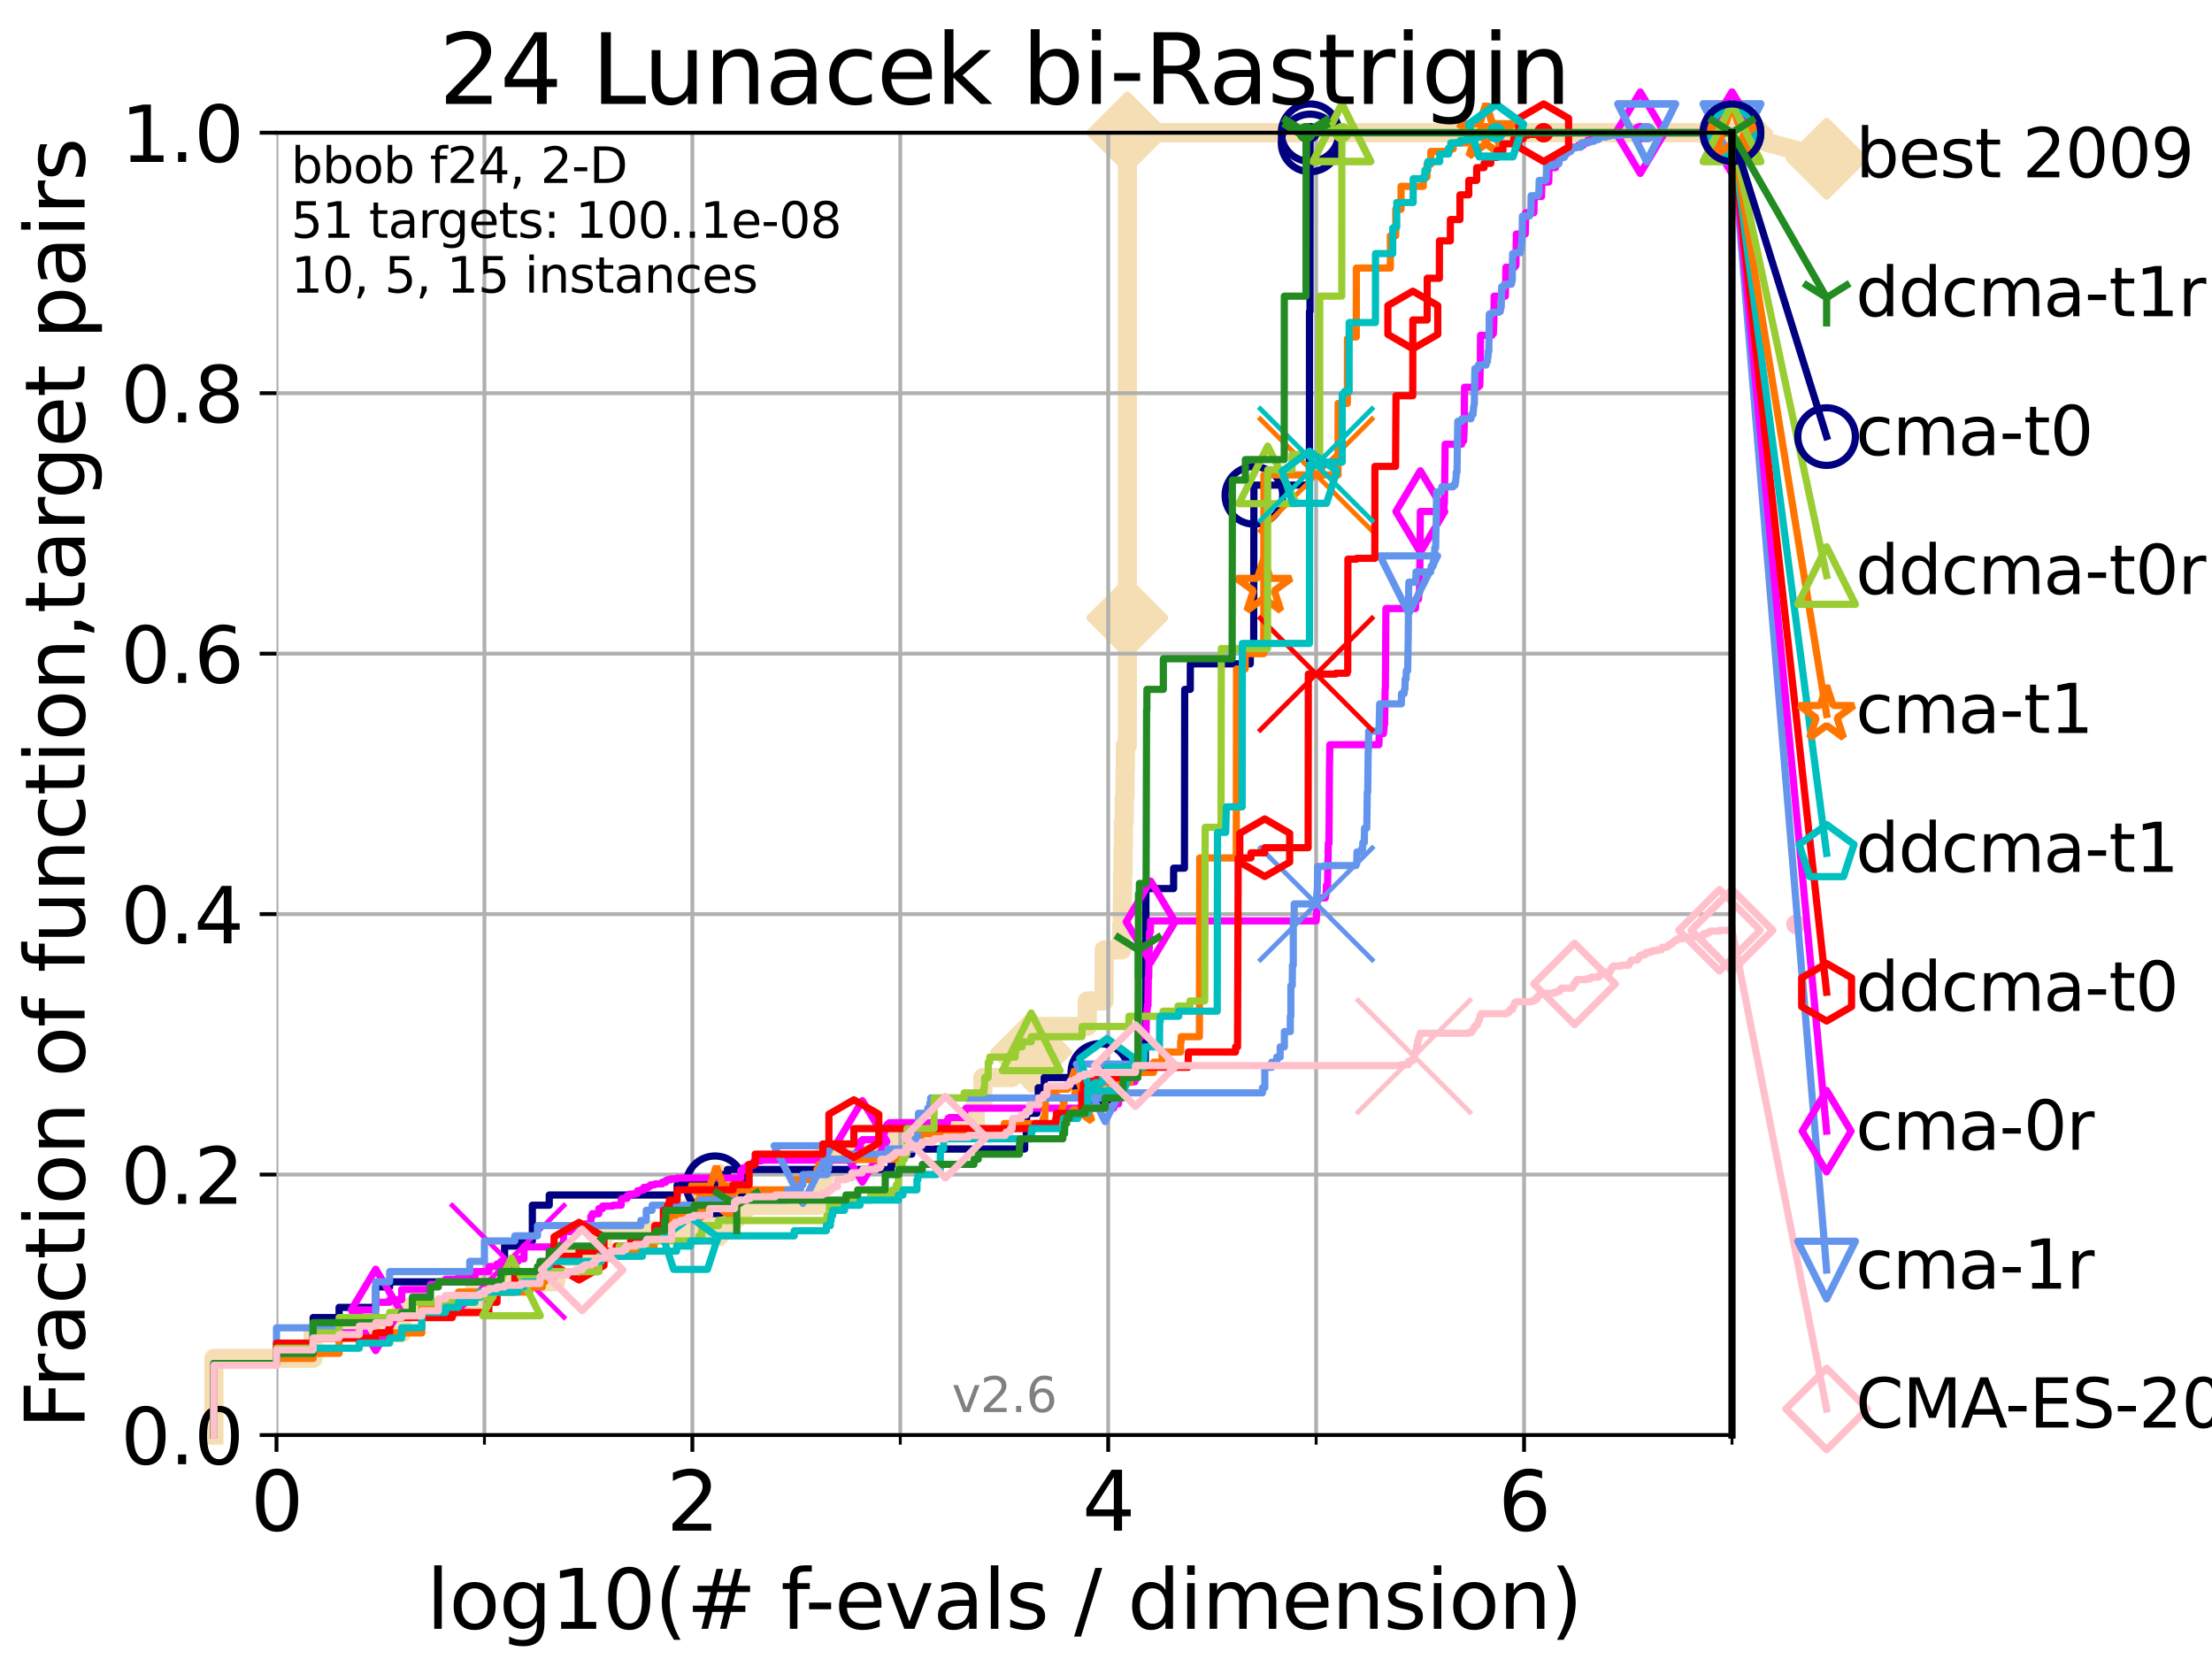 <?xml version="1.0" encoding="utf-8" standalone="no"?>
<!DOCTYPE svg PUBLIC "-//W3C//DTD SVG 1.1//EN"
  "http://www.w3.org/Graphics/SVG/1.1/DTD/svg11.dtd">
<svg xmlns:xlink="http://www.w3.org/1999/xlink" width="460.8pt" height="345.6pt" viewBox="0 0 460.8 345.6" xmlns="http://www.w3.org/2000/svg" version="1.1">
 <defs>
  <style type="text/css">*{stroke-linejoin: round; stroke-linecap: butt}</style>
 </defs>
 <g id="figure_1">
  <g id="patch_1">
   <path d="M 0 345.6 
L 460.8 345.6 
L 460.8 0 
L 0 0 
z
" style="fill: #ffffff"/>
  </g>
  <g id="axes_1">
   <g id="patch_2">
    <path d="M 57.6 298.944 
L 360.806 298.944 
L 360.806 27.648 
L 57.6 27.648 
z
" style="fill: #ffffff"/>
   </g>
   <g id="line2d_1">
    <path d="M 44.561 298.944 
L 44.561 282.985 
L 65.227 282.985 
L 65.227 277.666 
L 83.678 277.666 
L 83.678 272.346 
L 98.933 272.346 
L 98.933 267.027 
L 115.747 267.027 
L 115.747 261.707 
L 125.527 261.707 
L 125.527 256.388 
L 150.221 256.388 
L 150.221 251.068 
L 170.681 251.068 
L 170.681 245.749 
L 171.603 245.749 
L 171.603 240.429 
L 186.817 240.429 
L 186.817 235.11 
L 203.161 235.11 
L 203.161 229.79 
L 204.752 229.79 
L 204.752 224.471 
L 210.765 224.471 
L 210.765 219.151 
L 214.798 219.151 
L 214.798 213.832 
L 226.51 213.832 
L 226.51 208.512 
L 230.006 208.512 
L 230.006 203.192 
L 230.025 203.192 
L 230.025 197.873 
L 233.678 197.873 
L 233.678 192.553 
L 233.813 192.553 
L 233.813 187.234 
L 233.853 187.234 
L 233.853 181.914 
L 233.95 181.914 
L 233.95 176.595 
L 234.032 176.595 
L 234.032 171.275 
L 234.203 171.275 
L 234.203 165.956 
L 234.379 165.956 
L 234.379 160.636 
L 234.433 160.636 
L 234.433 155.317 
L 234.845 155.317 
L 234.845 144.678 
L 234.846 144.678 
L 234.846 139.358 
L 234.847 139.358 
L 234.847 128.719 
L 234.847 128.719 
L 234.847 54.246 
L 234.848 54.246 
L 234.848 48.926 
L 234.849 48.926 
L 234.849 27.648 
L 360.806 27.648 
" style="fill: none; stroke: #f5deb3; stroke-width: 4; stroke-linecap: square"/>
   </g>
   <g id="line2d_2">
    <defs>
     <path id="m0ca1625e2b" d="M -0 7.778 
L 7.778 0 
L 0 -7.778 
L -7.778 -0 
z
" style="stroke: #f5deb3; stroke-width: 1.5; stroke-linejoin: miter"/>
    </defs>
    <g>
     <use xlink:href="#m0ca1625e2b" x="150.221" y="251.068" style="fill: #f5deb3; stroke: #f5deb3; stroke-width: 1.5; stroke-linejoin: miter"/>
     <use xlink:href="#m0ca1625e2b" x="214.798" y="219.151" style="fill: #f5deb3; stroke: #f5deb3; stroke-width: 1.5; stroke-linejoin: miter"/>
     <use xlink:href="#m0ca1625e2b" x="234.847" y="128.719" style="fill: #f5deb3; stroke: #f5deb3; stroke-width: 1.5; stroke-linejoin: miter"/>
     <use xlink:href="#m0ca1625e2b" x="234.849" y="27.648" style="fill: #f5deb3; stroke: #f5deb3; stroke-width: 1.5; stroke-linejoin: miter"/>
     <use xlink:href="#m0ca1625e2b" x="234.849" y="27.648" style="fill: #f5deb3; stroke: #f5deb3; stroke-width: 1.5; stroke-linejoin: miter"/>
     <use xlink:href="#m0ca1625e2b" x="360.806" y="27.648" style="fill: #f5deb3; stroke: #f5deb3; stroke-width: 1.5; stroke-linejoin: miter"/>
    </g>
   </g>
   <g id="line2d_3">
    <path style="fill: none; stroke: #f5deb3; stroke-width: 4; stroke-linecap: square"/>
    <g/>
   </g>
   <g id="line2d_4">
    <path d="M 360.806 27.648 
L 380.515 33.074 
" style="fill: none; stroke: #f5deb3; stroke-width: 4; stroke-linecap: square"/>
    <g>
     <use xlink:href="#m0ca1625e2b" x="360.806" y="27.648" style="fill: #f5deb3; stroke: #f5deb3; stroke-width: 1.5; stroke-linejoin: miter"/>
     <use xlink:href="#m0ca1625e2b" x="380.515" y="33.074" style="fill: #f5deb3; stroke: #f5deb3; stroke-width: 1.5; stroke-linejoin: miter"/>
    </g>
   </g>
   <g id="matplotlib.axis_1">
    <g id="xtick_1">
     <g id="line2d_5">
      <path d="M 57.6 298.944 
L 57.6 27.648 
" clip-path="url(#p8aa9e02479)" style="fill: none; stroke: #b0b0b0; stroke-width: 0.8; stroke-linecap: square"/>
     </g>
     <g id="line2d_6">
      <defs>
       <path id="m428c6e72d1" d="M 0 0 
L 0 3.5 
" style="stroke: #000000; stroke-width: 0.8"/>
      </defs>
      <g>
       <use xlink:href="#m428c6e72d1" x="57.6" y="298.944" style="stroke: #000000; stroke-width: 0.8"/>
      </g>
     </g>
     <g id="text_1">
      <!-- 0 -->
      <g transform="translate(52.192 318.861)scale(0.17 -0.17)">
       <defs>
        <path id="DejaVuSans-30" d="M 2034 4250 
Q 1547 4250 1301 3770 
Q 1056 3291 1056 2328 
Q 1056 1369 1301 889 
Q 1547 409 2034 409 
Q 2525 409 2770 889 
Q 3016 1369 3016 2328 
Q 3016 3291 2770 3770 
Q 2525 4250 2034 4250 
z
M 2034 4750 
Q 2819 4750 3233 4129 
Q 3647 3509 3647 2328 
Q 3647 1150 3233 529 
Q 2819 -91 2034 -91 
Q 1250 -91 836 529 
Q 422 1150 422 2328 
Q 422 3509 836 4129 
Q 1250 4750 2034 4750 
z
" transform="scale(0.016)"/>
       </defs>
       <use xlink:href="#DejaVuSans-30"/>
      </g>
     </g>
    </g>
    <g id="xtick_2">
     <g id="line2d_7">
      <path d="M 144.23 298.944 
L 144.23 27.648 
" clip-path="url(#p8aa9e02479)" style="fill: none; stroke: #b0b0b0; stroke-width: 0.8; stroke-linecap: square"/>
     </g>
     <g id="line2d_8">
      <g>
       <use xlink:href="#m428c6e72d1" x="144.23" y="298.944" style="stroke: #000000; stroke-width: 0.8"/>
      </g>
     </g>
     <g id="text_2">
      <!-- 2 -->
      <g transform="translate(138.822 318.861)scale(0.17 -0.17)">
       <defs>
        <path id="DejaVuSans-32" d="M 1228 531 
L 3431 531 
L 3431 0 
L 469 0 
L 469 531 
Q 828 903 1448 1529 
Q 2069 2156 2228 2338 
Q 2531 2678 2651 2914 
Q 2772 3150 2772 3378 
Q 2772 3750 2511 3984 
Q 2250 4219 1831 4219 
Q 1534 4219 1204 4116 
Q 875 4013 500 3803 
L 500 4441 
Q 881 4594 1212 4672 
Q 1544 4750 1819 4750 
Q 2544 4750 2975 4387 
Q 3406 4025 3406 3419 
Q 3406 3131 3298 2873 
Q 3191 2616 2906 2266 
Q 2828 2175 2409 1742 
Q 1991 1309 1228 531 
z
" transform="scale(0.016)"/>
       </defs>
       <use xlink:href="#DejaVuSans-32"/>
      </g>
     </g>
    </g>
    <g id="xtick_3">
     <g id="line2d_9">
      <path d="M 230.861 298.944 
L 230.861 27.648 
" clip-path="url(#p8aa9e02479)" style="fill: none; stroke: #b0b0b0; stroke-width: 0.8; stroke-linecap: square"/>
     </g>
     <g id="line2d_10">
      <g>
       <use xlink:href="#m428c6e72d1" x="230.861" y="298.944" style="stroke: #000000; stroke-width: 0.8"/>
      </g>
     </g>
     <g id="text_3">
      <!-- 4 -->
      <g transform="translate(225.453 318.861)scale(0.17 -0.17)">
       <defs>
        <path id="DejaVuSans-34" d="M 2419 4116 
L 825 1625 
L 2419 1625 
L 2419 4116 
z
M 2253 4666 
L 3047 4666 
L 3047 1625 
L 3713 1625 
L 3713 1100 
L 3047 1100 
L 3047 0 
L 2419 0 
L 2419 1100 
L 313 1100 
L 313 1709 
L 2253 4666 
z
" transform="scale(0.016)"/>
       </defs>
       <use xlink:href="#DejaVuSans-34"/>
      </g>
     </g>
    </g>
    <g id="xtick_4">
     <g id="line2d_11">
      <path d="M 317.491 298.944 
L 317.491 27.648 
" clip-path="url(#p8aa9e02479)" style="fill: none; stroke: #b0b0b0; stroke-width: 0.8; stroke-linecap: square"/>
     </g>
     <g id="line2d_12">
      <g>
       <use xlink:href="#m428c6e72d1" x="317.491" y="298.944" style="stroke: #000000; stroke-width: 0.8"/>
      </g>
     </g>
     <g id="text_4">
      <!-- 6 -->
      <g transform="translate(312.083 318.861)scale(0.17 -0.17)">
       <defs>
        <path id="DejaVuSans-36" d="M 2113 2584 
Q 1688 2584 1439 2293 
Q 1191 2003 1191 1497 
Q 1191 994 1439 701 
Q 1688 409 2113 409 
Q 2538 409 2786 701 
Q 3034 994 3034 1497 
Q 3034 2003 2786 2293 
Q 2538 2584 2113 2584 
z
M 3366 4563 
L 3366 3988 
Q 3128 4100 2886 4159 
Q 2644 4219 2406 4219 
Q 1781 4219 1451 3797 
Q 1122 3375 1075 2522 
Q 1259 2794 1537 2939 
Q 1816 3084 2150 3084 
Q 2853 3084 3261 2657 
Q 3669 2231 3669 1497 
Q 3669 778 3244 343 
Q 2819 -91 2113 -91 
Q 1303 -91 875 529 
Q 447 1150 447 2328 
Q 447 3434 972 4092 
Q 1497 4750 2381 4750 
Q 2619 4750 2861 4703 
Q 3103 4656 3366 4563 
z
" transform="scale(0.016)"/>
       </defs>
       <use xlink:href="#DejaVuSans-36"/>
      </g>
     </g>
    </g>
    <g id="xtick_5">
     <g id="line2d_13">
      <path d="M 100.915 298.944 
L 100.915 27.648 
" clip-path="url(#p8aa9e02479)" style="fill: none; stroke: #b0b0b0; stroke-width: 0.8; stroke-linecap: square"/>
     </g>
     <g id="line2d_14">
      <defs>
       <path id="m945fbe441f" d="M 0 0 
L 0 2 
" style="stroke: #000000; stroke-width: 0.6"/>
      </defs>
      <g>
       <use xlink:href="#m945fbe441f" x="100.915" y="298.944" style="stroke: #000000; stroke-width: 0.6"/>
      </g>
     </g>
    </g>
    <g id="xtick_6">
     <g id="line2d_15">
      <path d="M 187.546 298.944 
L 187.546 27.648 
" clip-path="url(#p8aa9e02479)" style="fill: none; stroke: #b0b0b0; stroke-width: 0.8; stroke-linecap: square"/>
     </g>
     <g id="line2d_16">
      <g>
       <use xlink:href="#m945fbe441f" x="187.546" y="298.944" style="stroke: #000000; stroke-width: 0.6"/>
      </g>
     </g>
    </g>
    <g id="xtick_7">
     <g id="line2d_17">
      <path d="M 274.176 298.944 
L 274.176 27.648 
" clip-path="url(#p8aa9e02479)" style="fill: none; stroke: #b0b0b0; stroke-width: 0.8; stroke-linecap: square"/>
     </g>
     <g id="line2d_18">
      <g>
       <use xlink:href="#m945fbe441f" x="274.176" y="298.944" style="stroke: #000000; stroke-width: 0.6"/>
      </g>
     </g>
    </g>
    <g id="xtick_8">
     <g id="line2d_19">
      <path d="M 360.806 298.944 
L 360.806 27.648 
" clip-path="url(#p8aa9e02479)" style="fill: none; stroke: #b0b0b0; stroke-width: 0.8; stroke-linecap: square"/>
     </g>
     <g id="line2d_20">
      <g>
       <use xlink:href="#m945fbe441f" x="360.806" y="298.944" style="stroke: #000000; stroke-width: 0.6"/>
      </g>
     </g>
    </g>
    <g id="text_5">
     <!-- log10(# f-evals / dimension) -->
     <g transform="translate(88.823 339.314)scale(0.17 -0.17)">
      <defs>
       <path id="DejaVuSans-6c" d="M 603 4863 
L 1178 4863 
L 1178 0 
L 603 0 
L 603 4863 
z
" transform="scale(0.016)"/>
       <path id="DejaVuSans-6f" d="M 1959 3097 
Q 1497 3097 1228 2736 
Q 959 2375 959 1747 
Q 959 1119 1226 758 
Q 1494 397 1959 397 
Q 2419 397 2687 759 
Q 2956 1122 2956 1747 
Q 2956 2369 2687 2733 
Q 2419 3097 1959 3097 
z
M 1959 3584 
Q 2709 3584 3137 3096 
Q 3566 2609 3566 1747 
Q 3566 888 3137 398 
Q 2709 -91 1959 -91 
Q 1206 -91 779 398 
Q 353 888 353 1747 
Q 353 2609 779 3096 
Q 1206 3584 1959 3584 
z
" transform="scale(0.016)"/>
       <path id="DejaVuSans-67" d="M 2906 1791 
Q 2906 2416 2648 2759 
Q 2391 3103 1925 3103 
Q 1463 3103 1205 2759 
Q 947 2416 947 1791 
Q 947 1169 1205 825 
Q 1463 481 1925 481 
Q 2391 481 2648 825 
Q 2906 1169 2906 1791 
z
M 3481 434 
Q 3481 -459 3084 -895 
Q 2688 -1331 1869 -1331 
Q 1566 -1331 1297 -1286 
Q 1028 -1241 775 -1147 
L 775 -588 
Q 1028 -725 1275 -790 
Q 1522 -856 1778 -856 
Q 2344 -856 2625 -561 
Q 2906 -266 2906 331 
L 2906 616 
Q 2728 306 2450 153 
Q 2172 0 1784 0 
Q 1141 0 747 490 
Q 353 981 353 1791 
Q 353 2603 747 3093 
Q 1141 3584 1784 3584 
Q 2172 3584 2450 3431 
Q 2728 3278 2906 2969 
L 2906 3500 
L 3481 3500 
L 3481 434 
z
" transform="scale(0.016)"/>
       <path id="DejaVuSans-31" d="M 794 531 
L 1825 531 
L 1825 4091 
L 703 3866 
L 703 4441 
L 1819 4666 
L 2450 4666 
L 2450 531 
L 3481 531 
L 3481 0 
L 794 0 
L 794 531 
z
" transform="scale(0.016)"/>
       <path id="DejaVuSans-28" d="M 1984 4856 
Q 1566 4138 1362 3434 
Q 1159 2731 1159 2009 
Q 1159 1288 1364 580 
Q 1569 -128 1984 -844 
L 1484 -844 
Q 1016 -109 783 600 
Q 550 1309 550 2009 
Q 550 2706 781 3412 
Q 1013 4119 1484 4856 
L 1984 4856 
z
" transform="scale(0.016)"/>
       <path id="DejaVuSans-23" d="M 3272 2816 
L 2363 2816 
L 2100 1772 
L 3016 1772 
L 3272 2816 
z
M 2803 4594 
L 2478 3297 
L 3391 3297 
L 3719 4594 
L 4219 4594 
L 3897 3297 
L 4872 3297 
L 4872 2816 
L 3775 2816 
L 3519 1772 
L 4513 1772 
L 4513 1294 
L 3397 1294 
L 3072 0 
L 2572 0 
L 2894 1294 
L 1978 1294 
L 1656 0 
L 1153 0 
L 1478 1294 
L 494 1294 
L 494 1772 
L 1594 1772 
L 1856 2816 
L 850 2816 
L 850 3297 
L 1978 3297 
L 2297 4594 
L 2803 4594 
z
" transform="scale(0.016)"/>
       <path id="DejaVuSans-20" transform="scale(0.016)"/>
       <path id="DejaVuSans-66" d="M 2375 4863 
L 2375 4384 
L 1825 4384 
Q 1516 4384 1395 4259 
Q 1275 4134 1275 3809 
L 1275 3500 
L 2222 3500 
L 2222 3053 
L 1275 3053 
L 1275 0 
L 697 0 
L 697 3053 
L 147 3053 
L 147 3500 
L 697 3500 
L 697 3744 
Q 697 4328 969 4595 
Q 1241 4863 1831 4863 
L 2375 4863 
z
" transform="scale(0.016)"/>
       <path id="DejaVuSans-2d" d="M 313 2009 
L 1997 2009 
L 1997 1497 
L 313 1497 
L 313 2009 
z
" transform="scale(0.016)"/>
       <path id="DejaVuSans-65" d="M 3597 1894 
L 3597 1613 
L 953 1613 
Q 991 1019 1311 708 
Q 1631 397 2203 397 
Q 2534 397 2845 478 
Q 3156 559 3463 722 
L 3463 178 
Q 3153 47 2828 -22 
Q 2503 -91 2169 -91 
Q 1331 -91 842 396 
Q 353 884 353 1716 
Q 353 2575 817 3079 
Q 1281 3584 2069 3584 
Q 2775 3584 3186 3129 
Q 3597 2675 3597 1894 
z
M 3022 2063 
Q 3016 2534 2758 2815 
Q 2500 3097 2075 3097 
Q 1594 3097 1305 2825 
Q 1016 2553 972 2059 
L 3022 2063 
z
" transform="scale(0.016)"/>
       <path id="DejaVuSans-76" d="M 191 3500 
L 800 3500 
L 1894 563 
L 2988 3500 
L 3597 3500 
L 2284 0 
L 1503 0 
L 191 3500 
z
" transform="scale(0.016)"/>
       <path id="DejaVuSans-61" d="M 2194 1759 
Q 1497 1759 1228 1600 
Q 959 1441 959 1056 
Q 959 750 1161 570 
Q 1363 391 1709 391 
Q 2188 391 2477 730 
Q 2766 1069 2766 1631 
L 2766 1759 
L 2194 1759 
z
M 3341 1997 
L 3341 0 
L 2766 0 
L 2766 531 
Q 2569 213 2275 61 
Q 1981 -91 1556 -91 
Q 1019 -91 701 211 
Q 384 513 384 1019 
Q 384 1609 779 1909 
Q 1175 2209 1959 2209 
L 2766 2209 
L 2766 2266 
Q 2766 2663 2505 2880 
Q 2244 3097 1772 3097 
Q 1472 3097 1187 3025 
Q 903 2953 641 2809 
L 641 3341 
Q 956 3463 1253 3523 
Q 1550 3584 1831 3584 
Q 2591 3584 2966 3190 
Q 3341 2797 3341 1997 
z
" transform="scale(0.016)"/>
       <path id="DejaVuSans-73" d="M 2834 3397 
L 2834 2853 
Q 2591 2978 2328 3040 
Q 2066 3103 1784 3103 
Q 1356 3103 1142 2972 
Q 928 2841 928 2578 
Q 928 2378 1081 2264 
Q 1234 2150 1697 2047 
L 1894 2003 
Q 2506 1872 2764 1633 
Q 3022 1394 3022 966 
Q 3022 478 2636 193 
Q 2250 -91 1575 -91 
Q 1294 -91 989 -36 
Q 684 19 347 128 
L 347 722 
Q 666 556 975 473 
Q 1284 391 1588 391 
Q 1994 391 2212 530 
Q 2431 669 2431 922 
Q 2431 1156 2273 1281 
Q 2116 1406 1581 1522 
L 1381 1569 
Q 847 1681 609 1914 
Q 372 2147 372 2553 
Q 372 3047 722 3315 
Q 1072 3584 1716 3584 
Q 2034 3584 2315 3537 
Q 2597 3491 2834 3397 
z
" transform="scale(0.016)"/>
       <path id="DejaVuSans-2f" d="M 1625 4666 
L 2156 4666 
L 531 -594 
L 0 -594 
L 1625 4666 
z
" transform="scale(0.016)"/>
       <path id="DejaVuSans-64" d="M 2906 2969 
L 2906 4863 
L 3481 4863 
L 3481 0 
L 2906 0 
L 2906 525 
Q 2725 213 2448 61 
Q 2172 -91 1784 -91 
Q 1150 -91 751 415 
Q 353 922 353 1747 
Q 353 2572 751 3078 
Q 1150 3584 1784 3584 
Q 2172 3584 2448 3432 
Q 2725 3281 2906 2969 
z
M 947 1747 
Q 947 1113 1208 752 
Q 1469 391 1925 391 
Q 2381 391 2643 752 
Q 2906 1113 2906 1747 
Q 2906 2381 2643 2742 
Q 2381 3103 1925 3103 
Q 1469 3103 1208 2742 
Q 947 2381 947 1747 
z
" transform="scale(0.016)"/>
       <path id="DejaVuSans-69" d="M 603 3500 
L 1178 3500 
L 1178 0 
L 603 0 
L 603 3500 
z
M 603 4863 
L 1178 4863 
L 1178 4134 
L 603 4134 
L 603 4863 
z
" transform="scale(0.016)"/>
       <path id="DejaVuSans-6d" d="M 3328 2828 
Q 3544 3216 3844 3400 
Q 4144 3584 4550 3584 
Q 5097 3584 5394 3201 
Q 5691 2819 5691 2113 
L 5691 0 
L 5113 0 
L 5113 2094 
Q 5113 2597 4934 2840 
Q 4756 3084 4391 3084 
Q 3944 3084 3684 2787 
Q 3425 2491 3425 1978 
L 3425 0 
L 2847 0 
L 2847 2094 
Q 2847 2600 2669 2842 
Q 2491 3084 2119 3084 
Q 1678 3084 1418 2786 
Q 1159 2488 1159 1978 
L 1159 0 
L 581 0 
L 581 3500 
L 1159 3500 
L 1159 2956 
Q 1356 3278 1631 3431 
Q 1906 3584 2284 3584 
Q 2666 3584 2933 3390 
Q 3200 3197 3328 2828 
z
" transform="scale(0.016)"/>
       <path id="DejaVuSans-6e" d="M 3513 2113 
L 3513 0 
L 2938 0 
L 2938 2094 
Q 2938 2591 2744 2837 
Q 2550 3084 2163 3084 
Q 1697 3084 1428 2787 
Q 1159 2491 1159 1978 
L 1159 0 
L 581 0 
L 581 3500 
L 1159 3500 
L 1159 2956 
Q 1366 3272 1645 3428 
Q 1925 3584 2291 3584 
Q 2894 3584 3203 3211 
Q 3513 2838 3513 2113 
z
" transform="scale(0.016)"/>
       <path id="DejaVuSans-29" d="M 513 4856 
L 1013 4856 
Q 1481 4119 1714 3412 
Q 1947 2706 1947 2009 
Q 1947 1309 1714 600 
Q 1481 -109 1013 -844 
L 513 -844 
Q 928 -128 1133 580 
Q 1338 1288 1338 2009 
Q 1338 2731 1133 3434 
Q 928 4138 513 4856 
z
" transform="scale(0.016)"/>
      </defs>
      <use xlink:href="#DejaVuSans-6c"/>
      <use xlink:href="#DejaVuSans-6f" x="27.783"/>
      <use xlink:href="#DejaVuSans-67" x="88.965"/>
      <use xlink:href="#DejaVuSans-31" x="152.441"/>
      <use xlink:href="#DejaVuSans-30" x="216.064"/>
      <use xlink:href="#DejaVuSans-28" x="279.688"/>
      <use xlink:href="#DejaVuSans-23" x="318.701"/>
      <use xlink:href="#DejaVuSans-20" x="402.49"/>
      <use xlink:href="#DejaVuSans-66" x="434.277"/>
      <use xlink:href="#DejaVuSans-2d" x="463.982"/>
      <use xlink:href="#DejaVuSans-65" x="500.066"/>
      <use xlink:href="#DejaVuSans-76" x="561.59"/>
      <use xlink:href="#DejaVuSans-61" x="620.77"/>
      <use xlink:href="#DejaVuSans-6c" x="682.049"/>
      <use xlink:href="#DejaVuSans-73" x="709.832"/>
      <use xlink:href="#DejaVuSans-20" x="761.932"/>
      <use xlink:href="#DejaVuSans-2f" x="793.719"/>
      <use xlink:href="#DejaVuSans-20" x="827.41"/>
      <use xlink:href="#DejaVuSans-64" x="859.197"/>
      <use xlink:href="#DejaVuSans-69" x="922.674"/>
      <use xlink:href="#DejaVuSans-6d" x="950.457"/>
      <use xlink:href="#DejaVuSans-65" x="1047.869"/>
      <use xlink:href="#DejaVuSans-6e" x="1109.393"/>
      <use xlink:href="#DejaVuSans-73" x="1172.771"/>
      <use xlink:href="#DejaVuSans-69" x="1224.871"/>
      <use xlink:href="#DejaVuSans-6f" x="1252.654"/>
      <use xlink:href="#DejaVuSans-6e" x="1313.836"/>
      <use xlink:href="#DejaVuSans-29" x="1377.215"/>
     </g>
    </g>
   </g>
   <g id="matplotlib.axis_2">
    <g id="ytick_1">
     <g id="line2d_21">
      <path d="M 57.6 298.944 
L 360.806 298.944 
" clip-path="url(#p8aa9e02479)" style="fill: none; stroke: #b0b0b0; stroke-width: 0.8; stroke-linecap: square"/>
     </g>
     <g id="line2d_22">
      <defs>
       <path id="m5786bb0586" d="M 0 0 
L -3.5 0 
" style="stroke: #000000; stroke-width: 0.8"/>
      </defs>
      <g>
       <use xlink:href="#m5786bb0586" x="57.6" y="298.944" style="stroke: #000000; stroke-width: 0.8"/>
      </g>
     </g>
     <g id="text_6">
      <!-- 0.0 -->
      <g transform="translate(25.155 305.023)scale(0.16 -0.16)">
       <defs>
        <path id="DejaVuSans-2e" d="M 684 794 
L 1344 794 
L 1344 0 
L 684 0 
L 684 794 
z
" transform="scale(0.016)"/>
       </defs>
       <use xlink:href="#DejaVuSans-30"/>
       <use xlink:href="#DejaVuSans-2e" x="63.623"/>
       <use xlink:href="#DejaVuSans-30" x="95.41"/>
      </g>
     </g>
    </g>
    <g id="ytick_2">
     <g id="line2d_23">
      <path d="M 57.6 244.685 
L 360.806 244.685 
" clip-path="url(#p8aa9e02479)" style="fill: none; stroke: #b0b0b0; stroke-width: 0.8; stroke-linecap: square"/>
     </g>
     <g id="line2d_24">
      <g>
       <use xlink:href="#m5786bb0586" x="57.6" y="244.685" style="stroke: #000000; stroke-width: 0.8"/>
      </g>
     </g>
     <g id="text_7">
      <!-- 0.2 -->
      <g transform="translate(25.155 250.764)scale(0.16 -0.16)">
       <use xlink:href="#DejaVuSans-30"/>
       <use xlink:href="#DejaVuSans-2e" x="63.623"/>
       <use xlink:href="#DejaVuSans-32" x="95.41"/>
      </g>
     </g>
    </g>
    <g id="ytick_3">
     <g id="line2d_25">
      <path d="M 57.6 190.426 
L 360.806 190.426 
" clip-path="url(#p8aa9e02479)" style="fill: none; stroke: #b0b0b0; stroke-width: 0.8; stroke-linecap: square"/>
     </g>
     <g id="line2d_26">
      <g>
       <use xlink:href="#m5786bb0586" x="57.6" y="190.426" style="stroke: #000000; stroke-width: 0.8"/>
      </g>
     </g>
     <g id="text_8">
      <!-- 0.4 -->
      <g transform="translate(25.155 196.504)scale(0.16 -0.16)">
       <use xlink:href="#DejaVuSans-30"/>
       <use xlink:href="#DejaVuSans-2e" x="63.623"/>
       <use xlink:href="#DejaVuSans-34" x="95.41"/>
      </g>
     </g>
    </g>
    <g id="ytick_4">
     <g id="line2d_27">
      <path d="M 57.6 136.166 
L 360.806 136.166 
" clip-path="url(#p8aa9e02479)" style="fill: none; stroke: #b0b0b0; stroke-width: 0.8; stroke-linecap: square"/>
     </g>
     <g id="line2d_28">
      <g>
       <use xlink:href="#m5786bb0586" x="57.6" y="136.166" style="stroke: #000000; stroke-width: 0.8"/>
      </g>
     </g>
     <g id="text_9">
      <!-- 0.6 -->
      <g transform="translate(25.155 142.245)scale(0.16 -0.16)">
       <use xlink:href="#DejaVuSans-30"/>
       <use xlink:href="#DejaVuSans-2e" x="63.623"/>
       <use xlink:href="#DejaVuSans-36" x="95.41"/>
      </g>
     </g>
    </g>
    <g id="ytick_5">
     <g id="line2d_29">
      <path d="M 57.6 81.907 
L 360.806 81.907 
" clip-path="url(#p8aa9e02479)" style="fill: none; stroke: #b0b0b0; stroke-width: 0.8; stroke-linecap: square"/>
     </g>
     <g id="line2d_30">
      <g>
       <use xlink:href="#m5786bb0586" x="57.6" y="81.907" style="stroke: #000000; stroke-width: 0.8"/>
      </g>
     </g>
     <g id="text_10">
      <!-- 0.8 -->
      <g transform="translate(25.155 87.986)scale(0.16 -0.16)">
       <defs>
        <path id="DejaVuSans-38" d="M 2034 2216 
Q 1584 2216 1326 1975 
Q 1069 1734 1069 1313 
Q 1069 891 1326 650 
Q 1584 409 2034 409 
Q 2484 409 2743 651 
Q 3003 894 3003 1313 
Q 3003 1734 2745 1975 
Q 2488 2216 2034 2216 
z
M 1403 2484 
Q 997 2584 770 2862 
Q 544 3141 544 3541 
Q 544 4100 942 4425 
Q 1341 4750 2034 4750 
Q 2731 4750 3128 4425 
Q 3525 4100 3525 3541 
Q 3525 3141 3298 2862 
Q 3072 2584 2669 2484 
Q 3125 2378 3379 2068 
Q 3634 1759 3634 1313 
Q 3634 634 3220 271 
Q 2806 -91 2034 -91 
Q 1263 -91 848 271 
Q 434 634 434 1313 
Q 434 1759 690 2068 
Q 947 2378 1403 2484 
z
M 1172 3481 
Q 1172 3119 1398 2916 
Q 1625 2713 2034 2713 
Q 2441 2713 2670 2916 
Q 2900 3119 2900 3481 
Q 2900 3844 2670 4047 
Q 2441 4250 2034 4250 
Q 1625 4250 1398 4047 
Q 1172 3844 1172 3481 
z
" transform="scale(0.016)"/>
       </defs>
       <use xlink:href="#DejaVuSans-30"/>
       <use xlink:href="#DejaVuSans-2e" x="63.623"/>
       <use xlink:href="#DejaVuSans-38" x="95.41"/>
      </g>
     </g>
    </g>
    <g id="ytick_6">
     <g id="line2d_31">
      <path d="M 57.6 27.648 
L 360.806 27.648 
" clip-path="url(#p8aa9e02479)" style="fill: none; stroke: #b0b0b0; stroke-width: 0.8; stroke-linecap: square"/>
     </g>
     <g id="line2d_32">
      <g>
       <use xlink:href="#m5786bb0586" x="57.6" y="27.648" style="stroke: #000000; stroke-width: 0.8"/>
      </g>
     </g>
     <g id="text_11">
      <!-- 1.0 -->
      <g transform="translate(25.155 33.727)scale(0.16 -0.16)">
       <use xlink:href="#DejaVuSans-31"/>
       <use xlink:href="#DejaVuSans-2e" x="63.623"/>
       <use xlink:href="#DejaVuSans-30" x="95.41"/>
      </g>
     </g>
    </g>
    <g id="text_12">
     <!-- Fraction of function,target pairs -->
     <g transform="translate(17.62 297.681)rotate(-90)scale(0.17 -0.17)">
      <defs>
       <path id="DejaVuSans-46" d="M 628 4666 
L 3309 4666 
L 3309 4134 
L 1259 4134 
L 1259 2759 
L 3109 2759 
L 3109 2228 
L 1259 2228 
L 1259 0 
L 628 0 
L 628 4666 
z
" transform="scale(0.016)"/>
       <path id="DejaVuSans-72" d="M 2631 2963 
Q 2534 3019 2420 3045 
Q 2306 3072 2169 3072 
Q 1681 3072 1420 2755 
Q 1159 2438 1159 1844 
L 1159 0 
L 581 0 
L 581 3500 
L 1159 3500 
L 1159 2956 
Q 1341 3275 1631 3429 
Q 1922 3584 2338 3584 
Q 2397 3584 2469 3576 
Q 2541 3569 2628 3553 
L 2631 2963 
z
" transform="scale(0.016)"/>
       <path id="DejaVuSans-63" d="M 3122 3366 
L 3122 2828 
Q 2878 2963 2633 3030 
Q 2388 3097 2138 3097 
Q 1578 3097 1268 2742 
Q 959 2388 959 1747 
Q 959 1106 1268 751 
Q 1578 397 2138 397 
Q 2388 397 2633 464 
Q 2878 531 3122 666 
L 3122 134 
Q 2881 22 2623 -34 
Q 2366 -91 2075 -91 
Q 1284 -91 818 406 
Q 353 903 353 1747 
Q 353 2603 823 3093 
Q 1294 3584 2113 3584 
Q 2378 3584 2631 3529 
Q 2884 3475 3122 3366 
z
" transform="scale(0.016)"/>
       <path id="DejaVuSans-74" d="M 1172 4494 
L 1172 3500 
L 2356 3500 
L 2356 3053 
L 1172 3053 
L 1172 1153 
Q 1172 725 1289 603 
Q 1406 481 1766 481 
L 2356 481 
L 2356 0 
L 1766 0 
Q 1100 0 847 248 
Q 594 497 594 1153 
L 594 3053 
L 172 3053 
L 172 3500 
L 594 3500 
L 594 4494 
L 1172 4494 
z
" transform="scale(0.016)"/>
       <path id="DejaVuSans-75" d="M 544 1381 
L 544 3500 
L 1119 3500 
L 1119 1403 
Q 1119 906 1312 657 
Q 1506 409 1894 409 
Q 2359 409 2629 706 
Q 2900 1003 2900 1516 
L 2900 3500 
L 3475 3500 
L 3475 0 
L 2900 0 
L 2900 538 
Q 2691 219 2414 64 
Q 2138 -91 1772 -91 
Q 1169 -91 856 284 
Q 544 659 544 1381 
z
M 1991 3584 
L 1991 3584 
z
" transform="scale(0.016)"/>
       <path id="DejaVuSans-2c" d="M 750 794 
L 1409 794 
L 1409 256 
L 897 -744 
L 494 -744 
L 750 256 
L 750 794 
z
" transform="scale(0.016)"/>
       <path id="DejaVuSans-70" d="M 1159 525 
L 1159 -1331 
L 581 -1331 
L 581 3500 
L 1159 3500 
L 1159 2969 
Q 1341 3281 1617 3432 
Q 1894 3584 2278 3584 
Q 2916 3584 3314 3078 
Q 3713 2572 3713 1747 
Q 3713 922 3314 415 
Q 2916 -91 2278 -91 
Q 1894 -91 1617 61 
Q 1341 213 1159 525 
z
M 3116 1747 
Q 3116 2381 2855 2742 
Q 2594 3103 2138 3103 
Q 1681 3103 1420 2742 
Q 1159 2381 1159 1747 
Q 1159 1113 1420 752 
Q 1681 391 2138 391 
Q 2594 391 2855 752 
Q 3116 1113 3116 1747 
z
" transform="scale(0.016)"/>
      </defs>
      <use xlink:href="#DejaVuSans-46"/>
      <use xlink:href="#DejaVuSans-72" x="50.27"/>
      <use xlink:href="#DejaVuSans-61" x="91.383"/>
      <use xlink:href="#DejaVuSans-63" x="152.662"/>
      <use xlink:href="#DejaVuSans-74" x="207.643"/>
      <use xlink:href="#DejaVuSans-69" x="246.852"/>
      <use xlink:href="#DejaVuSans-6f" x="274.635"/>
      <use xlink:href="#DejaVuSans-6e" x="335.816"/>
      <use xlink:href="#DejaVuSans-20" x="399.195"/>
      <use xlink:href="#DejaVuSans-6f" x="430.982"/>
      <use xlink:href="#DejaVuSans-66" x="492.164"/>
      <use xlink:href="#DejaVuSans-20" x="527.369"/>
      <use xlink:href="#DejaVuSans-66" x="559.156"/>
      <use xlink:href="#DejaVuSans-75" x="594.361"/>
      <use xlink:href="#DejaVuSans-6e" x="657.74"/>
      <use xlink:href="#DejaVuSans-63" x="721.119"/>
      <use xlink:href="#DejaVuSans-74" x="776.1"/>
      <use xlink:href="#DejaVuSans-69" x="815.309"/>
      <use xlink:href="#DejaVuSans-6f" x="843.092"/>
      <use xlink:href="#DejaVuSans-6e" x="904.273"/>
      <use xlink:href="#DejaVuSans-2c" x="967.652"/>
      <use xlink:href="#DejaVuSans-74" x="999.439"/>
      <use xlink:href="#DejaVuSans-61" x="1038.648"/>
      <use xlink:href="#DejaVuSans-72" x="1099.928"/>
      <use xlink:href="#DejaVuSans-67" x="1139.291"/>
      <use xlink:href="#DejaVuSans-65" x="1202.768"/>
      <use xlink:href="#DejaVuSans-74" x="1264.291"/>
      <use xlink:href="#DejaVuSans-20" x="1303.5"/>
      <use xlink:href="#DejaVuSans-70" x="1335.287"/>
      <use xlink:href="#DejaVuSans-61" x="1398.764"/>
      <use xlink:href="#DejaVuSans-69" x="1460.043"/>
      <use xlink:href="#DejaVuSans-72" x="1487.826"/>
      <use xlink:href="#DejaVuSans-73" x="1528.939"/>
     </g>
    </g>
   </g>
   <g id="line2d_33">
    <defs>
     <path id="m18ecdfe1d2" d="M 0 1.5 
C 0.398 1.5 0.779 1.342 1.061 1.061 
C 1.342 0.779 1.5 0.398 1.5 0 
C 1.5 -0.398 1.342 -0.779 1.061 -1.061 
C 0.779 -1.342 0.398 -1.5 0 -1.5 
C -0.398 -1.5 -0.779 -1.342 -1.061 -1.061 
C -1.342 -0.779 -1.5 -0.398 -1.5 0 
C -1.5 0.398 -1.342 0.779 -1.061 1.061 
C -0.779 1.342 -0.398 1.5 0 1.5 
z
" style="stroke: #f5deb3"/>
    </defs>
    <g>
     <use xlink:href="#m18ecdfe1d2" x="234.849" y="27.648" style="fill: #f5deb3; stroke: #f5deb3"/>
     <use xlink:href="#m18ecdfe1d2" x="234.849" y="27.648" style="fill: #f5deb3; stroke: #f5deb3"/>
    </g>
   </g>
   <g id="line2d_34">
    <defs>
     <path id="me1434f2611" d="M 0 1.5 
C 0.398 1.5 0.779 1.342 1.061 1.061 
C 1.342 0.779 1.5 0.398 1.5 0 
C 1.5 -0.398 1.342 -0.779 1.061 -1.061 
C 0.779 -1.342 0.398 -1.5 0 -1.5 
C -0.398 -1.5 -0.779 -1.342 -1.061 -1.061 
C -1.342 -0.779 -1.5 -0.398 -1.5 0 
C -1.5 0.398 -1.342 0.779 -1.061 1.061 
C -0.779 1.342 -0.398 1.5 0 1.5 
z
" style="stroke: #000080"/>
    </defs>
    <g>
     <use xlink:href="#me1434f2611" x="272.918" y="27.648" style="fill: #000080; stroke: #000080"/>
     <use xlink:href="#me1434f2611" x="272.918" y="27.648" style="fill: #000080; stroke: #000080"/>
    </g>
   </g>
   <g id="line2d_35">
    <path d="M 44.561 298.944 
L 44.561 284.049 
L 57.6 284.049 
L 57.6 280.858 
L 65.227 280.858 
L 65.227 274.474 
L 70.639 274.474 
L 70.639 272.346 
L 78.267 272.346 
L 78.267 268.091 
L 81.166 268.091 
L 81.166 267.027 
L 104.345 267.027 
L 104.345 264.899 
L 105.113 264.899 
L 105.113 259.579 
L 108.543 259.579 
L 108.543 258.516 
L 110.897 258.516 
L 110.897 251.068 
L 114.419 251.068 
L 114.419 248.94 
L 141.062 248.94 
L 141.062 246.813 
L 148.948 246.813 
L 148.948 245.749 
L 150.56 245.749 
L 150.56 244.685 
L 151.542 244.685 
L 151.542 243.621 
L 185.626 243.621 
L 185.626 242.557 
L 186.12 242.557 
L 186.12 241.493 
L 186.471 241.493 
L 186.471 240.429 
L 189.953 240.429 
L 189.953 239.365 
L 213.456 239.365 
L 213.456 237.237 
L 213.779 237.237 
L 213.888 231.918 
L 216.012 231.918 
L 216.012 230.854 
L 216.278 230.854 
L 216.278 226.598 
L 217.53 226.598 
L 217.53 224.471 
L 229.005 224.471 
L 229.005 223.407 
L 229.119 223.407 
L 229.119 222.343 
L 238.582 222.343 
L 238.69 196.809 
L 238.704 196.809 
L 238.722 185.106 
L 244.478 185.106 
L 244.491 180.85 
L 246.746 180.85 
L 246.796 143.614 
L 247.955 143.614 
L 247.973 138.294 
L 260.46 138.294 
L 260.472 135.102 
L 261.167 135.102 
L 261.21 101.058 
L 272.772 101.058 
L 272.791 64.885 
L 272.901 64.885 
L 272.918 27.648 
L 360.806 27.648 
L 360.806 27.648 
" style="fill: none; stroke: #000080; stroke-width: 1.5; stroke-linecap: square"/>
   </g>
   <g id="line2d_36">
    <defs>
     <path id="m0b84e26662" d="M 0 6 
C 1.591 6 3.117 5.368 4.243 4.243 
C 5.368 3.117 6 1.591 6 0 
C 6 -1.591 5.368 -3.117 4.243 -4.243 
C 3.117 -5.368 1.591 -6 0 -6 
C -1.591 -6 -3.117 -5.368 -4.243 -4.243 
C -5.368 -3.117 -6 -1.591 -6 0 
C -6 1.591 -5.368 3.117 -4.243 4.243 
C -3.117 5.368 -1.591 6 0 6 
z
" style="stroke: #000080; stroke-width: 1.5"/>
    </defs>
    <g>
     <use xlink:href="#m0b84e26662" x="148.948" y="246.813" style="fill-opacity: 0; stroke: #000080; stroke-width: 1.5"/>
     <use xlink:href="#m0b84e26662" x="229.119" y="223.407" style="fill-opacity: 0; stroke: #000080; stroke-width: 1.5"/>
     <use xlink:href="#m0b84e26662" x="261.21" y="103.185" style="fill-opacity: 0; stroke: #000080; stroke-width: 1.5"/>
     <use xlink:href="#m0b84e26662" x="272.918" y="29.776" style="fill-opacity: 0; stroke: #000080; stroke-width: 1.5"/>
     <use xlink:href="#m0b84e26662" x="272.918" y="27.648" style="fill-opacity: 0; stroke: #000080; stroke-width: 1.5"/>
     <use xlink:href="#m0b84e26662" x="360.806" y="27.648" style="fill-opacity: 0; stroke: #000080; stroke-width: 1.5"/>
    </g>
   </g>
   <g id="line2d_37">
    <path style="fill: none; stroke: #000080; stroke-width: 1.5; stroke-linecap: square"/>
    <g/>
   </g>
   <g id="line2d_38">
    <defs>
     <path id="m639d7f7e25" d="M 0 1.5 
C 0.398 1.5 0.779 1.342 1.061 1.061 
C 1.342 0.779 1.5 0.398 1.5 0 
C 1.5 -0.398 1.342 -0.779 1.061 -1.061 
C 0.779 -1.342 0.398 -1.5 0 -1.5 
C -0.398 -1.5 -0.779 -1.342 -1.061 -1.061 
C -1.342 -0.779 -1.5 -0.398 -1.5 0 
C -1.5 0.398 -1.342 0.779 -1.061 1.061 
C -0.779 1.342 -0.398 1.5 0 1.5 
z
" style="stroke: #ff00ff"/>
    </defs>
    <g>
     <use xlink:href="#m639d7f7e25" x="341.694" y="27.648" style="fill: #ff00ff; stroke: #ff00ff"/>
     <use xlink:href="#m639d7f7e25" x="341.694" y="27.648" style="fill: #ff00ff; stroke: #ff00ff"/>
    </g>
   </g>
   <g id="line2d_39">
    <path d="M 44.561 298.944 
L 44.561 284.049 
L 57.6 284.049 
L 57.6 280.858 
L 65.227 280.858 
L 65.227 278.198 
L 70.639 278.198 
L 70.639 277.666 
L 74.837 277.666 
L 74.837 272.878 
L 78.267 272.878 
L 78.267 271.282 
L 81.166 271.282 
L 81.166 270.75 
L 83.678 270.75 
L 83.678 268.623 
L 89.669 268.623 
L 89.669 267.559 
L 91.306 267.559 
L 91.306 267.027 
L 92.812 267.027 
L 92.812 266.495 
L 95.503 266.495 
L 95.503 265.963 
L 98.933 265.963 
L 98.933 264.899 
L 101.833 264.899 
L 101.833 263.835 
L 103.544 263.835 
L 103.544 263.303 
L 104.345 263.303 
L 104.345 262.771 
L 107.905 262.771 
L 107.905 262.239 
L 109.159 262.239 
L 109.159 259.757 
L 115.747 259.757 
L 115.747 259.579 
L 116.988 259.579 
L 116.988 259.225 
L 117.384 259.225 
L 117.384 256.565 
L 119.6 256.565 
L 119.6 256.033 
L 119.945 256.033 
L 119.945 255.856 
L 120.617 255.856 
L 120.617 255.501 
L 121.893 255.501 
L 121.893 254.969 
L 123.088 254.969 
L 123.088 253.373 
L 123.375 253.373 
L 123.375 252.841 
L 124.748 252.841 
L 124.748 251.778 
L 125.527 251.778 
L 125.527 251.246 
L 127.686 251.246 
L 127.686 251.068 
L 129.417 251.068 
L 129.417 249.827 
L 129.623 249.827 
L 129.623 249.65 
L 130.618 249.65 
L 130.618 249.118 
L 131.191 249.118 
L 131.191 248.763 
L 132.287 248.763 
L 132.287 248.586 
L 132.812 248.586 
L 132.812 248.054 
L 133.49 248.054 
L 133.49 247.877 
L 134.145 247.877 
L 134.145 247.345 
L 135.085 247.345 
L 135.085 247.167 
L 135.389 247.167 
L 135.389 246.99 
L 135.539 246.99 
L 135.539 246.813 
L 136.414 246.813 
L 136.414 246.635 
L 137.92 246.635 
L 137.92 246.281 
L 138.693 246.281 
L 138.693 245.926 
L 139.068 245.926 
L 139.068 245.749 
L 139.796 245.749 
L 139.796 245.571 
L 141.062 245.571 
L 141.062 245.394 
L 154.323 245.394 
L 154.323 243.798 
L 154.865 243.798 
L 154.865 243.266 
L 155.701 243.266 
L 155.701 242.734 
L 156.985 242.734 
L 156.985 242.025 
L 157.457 242.025 
L 157.457 241.848 
L 158.63 241.848 
L 158.63 241.67 
L 178.123 241.67 
L 178.123 241.138 
L 178.416 241.138 
L 178.523 239.897 
L 178.809 239.897 
L 178.914 239.011 
L 179.194 239.011 
L 179.267 237.769 
L 179.643 237.769 
L 179.643 237.415 
L 183.5 237.415 
L 183.5 236.351 
L 183.801 236.351 
L 183.801 236.174 
L 184.097 236.174 
L 184.097 235.996 
L 184.243 235.996 
L 184.243 235.464 
L 184.389 235.464 
L 184.433 234.755 
L 184.719 234.755 
L 184.817 234.223 
L 185.098 234.223 
L 185.098 234.046 
L 185.279 234.046 
L 185.279 233.868 
L 197.366 233.868 
L 197.366 233.336 
L 197.511 233.336 
L 197.511 232.982 
L 197.797 232.982 
L 197.797 232.805 
L 200.874 232.805 
L 200.874 231.741 
L 200.994 231.741 
L 200.994 231.386 
L 201.113 231.386 
L 201.113 231.031 
L 201.232 231.031 
L 201.232 230.854 
L 232.015 230.854 
L 232.038 229.967 
L 233.004 229.967 
L 233.113 228.726 
L 233.157 228.726 
L 233.157 228.549 
L 233.742 228.549 
L 233.805 225.357 
L 236.418 225.357 
L 236.454 224.471 
L 237.036 224.471 
L 237.141 215.782 
L 238.739 215.782 
L 238.813 211.704 
L 238.861 211.704 
L 238.97 210.108 
L 239.01 210.108 
L 239.025 209.399 
L 239.149 209.399 
L 239.212 203.724 
L 239.29 203.724 
L 239.388 197.873 
L 239.401 197.873 
L 239.479 194.149 
L 239.638 194.149 
L 239.699 191.844 
L 274.19 191.844 
L 274.288 189.716 
L 274.312 189.716 
L 274.397 187.057 
L 276.085 187.057 
L 276.191 186.347 
L 276.253 186.347 
L 276.327 184.397 
L 276.555 184.397 
L 276.651 178.9 
L 276.677 178.9 
L 276.696 175.708 
L 276.849 175.708 
L 276.957 159.572 
L 276.962 159.572 
L 277.034 155.139 
L 287.238 155.139 
L 287.334 152.834 
L 288.193 152.834 
L 288.272 151.948 
L 288.312 151.948 
L 288.346 150.884 
L 288.443 150.884 
L 288.546 143.436 
L 288.6 143.436 
L 288.705 127.123 
L 288.717 127.123 
L 288.72 126.769 
L 294.865 126.769 
L 294.943 124.818 
L 295.508 124.818 
L 295.612 123.4 
L 295.702 123.4 
L 295.811 115.775 
L 295.813 115.775 
L 295.881 106.554 
L 300.296 106.554 
L 300.349 105.845 
L 300.759 105.845 
L 300.85 104.781 
L 300.898 104.781 
L 301.009 96.447 
L 301.01 96.447 
L 301.046 92.546 
L 304.478 92.546 
L 304.524 91.837 
L 304.907 91.837 
L 305.015 89.177 
L 305.021 89.177 
L 305.095 80.666 
L 307.926 80.666 
L 307.937 80.311 
L 308.274 80.311 
L 308.383 75.524 
L 308.385 75.524 
L 308.427 69.85 
L 310.822 69.85 
L 310.831 69.495 
L 311.092 69.495 
L 311.203 66.658 
L 311.204 66.658 
L 311.263 61.693 
L 313.595 61.693 
L 313.706 56.196 
L 313.709 56.196 
L 313.712 55.664 
L 315.551 55.664 
L 315.569 55.31 
L 315.794 55.31 
L 315.883 48.749 
L 317.735 48.749 
L 317.845 44.316 
L 319.544 44.316 
L 319.608 40.947 
L 321.127 40.947 
L 321.208 37.932 
L 322.636 37.932 
L 322.699 34.918 
L 324.046 34.918 
L 324.078 32.968 
L 325.161 32.968 
L 325.161 32.79 
L 325.341 32.79 
L 325.355 31.904 
L 326.532 31.904 
L 326.565 30.84 
L 327.693 30.84 
L 327.693 30.662 
L 328.698 30.662 
L 328.755 30.308 
L 329.759 30.308 
L 329.76 29.776 
L 330.691 29.776 
L 330.724 29.244 
L 331.593 29.244 
L 331.631 28.712 
L 332.481 28.712 
L 332.489 28.357 
L 333.336 28.357 
L 333.336 28.18 
L 334.118 28.18 
L 334.118 28.003 
L 334.871 28.003 
L 334.871 27.825 
L 341.694 27.825 
L 341.694 27.648 
L 360.806 27.648 
L 360.806 27.648 
" style="fill: none; stroke: #ff00ff; stroke-width: 1.5; stroke-linecap: square"/>
   </g>
   <g id="line2d_40">
    <defs>
     <path id="mf16c956d04" d="M -0 8.485 
L 5.091 0 
L 0 -8.485 
L -5.091 -0 
z
" style="stroke: #ff00ff; stroke-width: 1.5; stroke-linejoin: miter"/>
    </defs>
    <g>
     <use xlink:href="#mf16c956d04" x="78.267" y="272.878" style="fill-opacity: 0; stroke: #ff00ff; stroke-width: 1.5; stroke-linejoin: miter"/>
     <use xlink:href="#mf16c956d04" x="179.643" y="237.769" style="fill-opacity: 0; stroke: #ff00ff; stroke-width: 1.5; stroke-linejoin: miter"/>
     <use xlink:href="#mf16c956d04" x="239.699" y="192.021" style="fill-opacity: 0; stroke: #ff00ff; stroke-width: 1.5; stroke-linejoin: miter"/>
     <use xlink:href="#mf16c956d04" x="295.881" y="106.554" style="fill-opacity: 0; stroke: #ff00ff; stroke-width: 1.5; stroke-linejoin: miter"/>
     <use xlink:href="#mf16c956d04" x="341.694" y="27.648" style="fill-opacity: 0; stroke: #ff00ff; stroke-width: 1.5; stroke-linejoin: miter"/>
     <use xlink:href="#mf16c956d04" x="360.806" y="27.648" style="fill-opacity: 0; stroke: #ff00ff; stroke-width: 1.5; stroke-linejoin: miter"/>
    </g>
   </g>
   <g id="line2d_41">
    <path style="fill: none; stroke: #ff00ff; stroke-width: 1.5; stroke-linecap: square"/>
    <g/>
   </g>
   <g id="line2d_42">
    <path d="M 105.851 262.771 
" clip-path="url(#p8aa9e02479)" style="fill: none; stroke: #ff00ff; stroke-width: 1.5; stroke-linecap: square"/>
    <defs>
     <path id="m89aed69daf" d="M -12 12 
L 12 -12 
M -12 -12 
L 12 12 
" style="stroke: #ff00ff"/>
    </defs>
    <g clip-path="url(#p8aa9e02479)">
     <use xlink:href="#m89aed69daf" x="105.851" y="262.771" style="fill: #ff00ff; stroke: #ff00ff"/>
    </g>
   </g>
   <g id="line2d_43">
    <defs>
     <path id="mb671b72e9f" d="M 0 1.5 
C 0.398 1.5 0.779 1.342 1.061 1.061 
C 1.342 0.779 1.5 0.398 1.5 0 
C 1.5 -0.398 1.342 -0.779 1.061 -1.061 
C 0.779 -1.342 0.398 -1.5 0 -1.5 
C -0.398 -1.5 -0.779 -1.342 -1.061 -1.061 
C -1.342 -0.779 -1.5 -0.398 -1.5 0 
C -1.5 0.398 -1.342 0.779 -1.061 1.061 
C -0.779 1.342 -0.398 1.5 0 1.5 
z
" style="stroke: #ff7500"/>
    </defs>
    <g>
     <use xlink:href="#mb671b72e9f" x="309.562" y="27.648" style="fill: #ff7500; stroke: #ff7500"/>
     <use xlink:href="#mb671b72e9f" x="309.562" y="27.648" style="fill: #ff7500; stroke: #ff7500"/>
    </g>
   </g>
   <g id="line2d_44">
    <path d="M 44.561 298.944 
L 44.561 284.049 
L 57.6 284.049 
L 57.6 282.985 
L 65.227 282.985 
L 65.227 281.922 
L 70.639 281.922 
L 70.639 278.73 
L 78.267 278.73 
L 78.267 277.666 
L 87.876 277.666 
L 87.876 272.346 
L 91.306 272.346 
L 91.306 271.282 
L 94.206 271.282 
L 94.206 270.219 
L 95.503 270.219 
L 95.503 269.155 
L 110.336 269.155 
L 110.336 268.091 
L 112.989 268.091 
L 112.989 267.027 
L 113.478 267.027 
L 113.478 265.963 
L 115.315 265.963 
L 115.315 264.899 
L 124.748 264.899 
L 124.748 261.707 
L 130.226 261.707 
L 130.226 260.643 
L 133.983 260.643 
L 133.983 259.579 
L 136.271 259.579 
L 136.271 257.452 
L 138.944 257.452 
L 138.944 255.324 
L 139.435 255.324 
L 139.435 253.196 
L 145.238 253.196 
L 145.238 251.068 
L 145.415 251.068 
L 145.415 250.004 
L 147.816 250.004 
L 147.816 248.94 
L 149.238 248.94 
L 149.238 247.877 
L 165.362 247.877 
L 165.362 245.749 
L 168.457 245.749 
L 168.457 244.685 
L 170.191 244.685 
L 170.191 243.621 
L 170.612 243.621 
L 170.612 242.557 
L 171.669 242.557 
L 171.669 241.493 
L 187.517 241.493 
L 187.574 239.365 
L 189.778 239.365 
L 189.778 238.301 
L 191.758 238.301 
L 191.758 236.174 
L 209.187 236.174 
L 209.213 234.046 
L 217.301 234.046 
L 217.301 232.982 
L 217.653 232.982 
L 217.725 229.79 
L 217.778 229.79 
L 217.778 228.726 
L 223.93 228.726 
L 223.93 227.662 
L 225.25 227.662 
L 225.302 225.534 
L 235.402 225.534 
L 235.402 223.407 
L 240.297 223.407 
L 240.32 221.279 
L 242.078 221.279 
L 242.102 219.151 
L 245.946 219.151 
L 245.946 217.023 
L 246.059 217.023 
L 246.059 215.959 
L 249.861 215.959 
L 249.929 178.723 
L 257.547 178.723 
L 257.599 139.358 
L 259.385 139.358 
L 259.39 136.166 
L 263.266 136.166 
L 263.304 98.93 
L 278.74 98.93 
L 278.755 84.035 
L 280.682 84.035 
L 280.697 70.559 
L 281.238 70.559 
L 281.238 70.204 
L 282.541 70.204 
L 282.554 55.842 
L 289.635 55.842 
L 289.644 49.103 
L 290.748 49.103 
L 290.757 43.607 
L 291.859 43.607 
L 291.867 38.819 
L 296.491 38.819 
L 296.496 36.869 
L 297.272 36.869 
L 297.275 34.209 
L 298.064 34.209 
L 298.068 31.549 
L 301.508 31.549 
L 301.508 31.372 
L 302.105 31.372 
L 302.107 31.017 
L 302.721 31.017 
L 302.724 29.776 
L 305.459 29.776 
L 305.462 29.244 
L 305.946 29.244 
L 305.949 28.712 
L 306.45 28.712 
L 306.452 28.003 
L 309.562 28.003 
L 309.562 27.648 
L 360.806 27.648 
L 360.806 27.648 
" style="fill: none; stroke: #ff7500; stroke-width: 1.5; stroke-linecap: square"/>
   </g>
   <g id="line2d_45">
    <defs>
     <path id="m0271e8a400" d="M 0 -6 
L -1.347 -1.854 
L -5.706 -1.854 
L -2.18 0.708 
L -3.527 4.854 
L -0 2.292 
L 3.527 4.854 
L 2.18 0.708 
L 5.706 -1.854 
L 1.347 -1.854 
z
" style="stroke: #ff7500; stroke-width: 1.5; stroke-linejoin: bevel"/>
    </defs>
    <g>
     <use xlink:href="#m0271e8a400" x="149.238" y="248.94" style="fill-opacity: 0; stroke: #ff7500; stroke-width: 1.5; stroke-linejoin: bevel"/>
     <use xlink:href="#m0271e8a400" x="223.93" y="228.726" style="fill-opacity: 0; stroke: #ff7500; stroke-width: 1.5; stroke-linejoin: bevel"/>
     <use xlink:href="#m0271e8a400" x="263.286" y="122.336" style="fill-opacity: 0; stroke: #ff7500; stroke-width: 1.5; stroke-linejoin: bevel"/>
     <use xlink:href="#m0271e8a400" x="309.562" y="27.648" style="fill-opacity: 0; stroke: #ff7500; stroke-width: 1.5; stroke-linejoin: bevel"/>
     <use xlink:href="#m0271e8a400" x="309.562" y="27.648" style="fill-opacity: 0; stroke: #ff7500; stroke-width: 1.5; stroke-linejoin: bevel"/>
     <use xlink:href="#m0271e8a400" x="360.806" y="27.648" style="fill-opacity: 0; stroke: #ff7500; stroke-width: 1.5; stroke-linejoin: bevel"/>
    </g>
   </g>
   <g id="line2d_46">
    <path style="fill: none; stroke: #ff7500; stroke-width: 1.5; stroke-linecap: square"/>
    <g/>
   </g>
   <g id="line2d_47">
    <path d="M 274.176 98.93 
" clip-path="url(#p8aa9e02479)" style="fill: none; stroke: #ff7500; stroke-width: 1.5; stroke-linecap: square"/>
    <defs>
     <path id="mf96eedec0c" d="M -12 12 
L 12 -12 
M -12 -12 
L 12 12 
" style="stroke: #ff7500"/>
    </defs>
    <g clip-path="url(#p8aa9e02479)">
     <use xlink:href="#mf96eedec0c" x="274.176" y="98.93" style="fill: #ff7500; stroke: #ff7500"/>
    </g>
   </g>
   <g id="line2d_48">
    <defs>
     <path id="md81aec9829" d="M 0 1.5 
C 0.398 1.5 0.779 1.342 1.061 1.061 
C 1.342 0.779 1.5 0.398 1.5 0 
C 1.5 -0.398 1.342 -0.779 1.061 -1.061 
C 0.779 -1.342 0.398 -1.5 0 -1.5 
C -0.398 -1.5 -0.779 -1.342 -1.061 -1.061 
C -1.342 -0.779 -1.5 -0.398 -1.5 0 
C -1.5 0.398 -1.342 0.779 -1.061 1.061 
C -0.779 1.342 -0.398 1.5 0 1.5 
z
" style="stroke: #6495ed"/>
    </defs>
    <g>
     <use xlink:href="#md81aec9829" x="343.036" y="27.648" style="fill: #6495ed; stroke: #6495ed"/>
     <use xlink:href="#md81aec9829" x="343.036" y="27.648" style="fill: #6495ed; stroke: #6495ed"/>
    </g>
   </g>
   <g id="line2d_49">
    <path d="M 44.561 298.944 
L 44.561 284.049 
L 57.6 284.049 
L 57.6 276.602 
L 70.639 276.602 
L 70.639 275.538 
L 74.837 275.538 
L 74.837 274.474 
L 78.267 274.474 
L 78.267 267.027 
L 81.166 267.027 
L 81.166 264.899 
L 97.858 264.899 
L 97.858 262.771 
L 100.915 262.771 
L 100.915 258.516 
L 107.245 258.516 
L 107.245 257.452 
L 111.972 257.452 
L 111.972 255.324 
L 133.49 255.324 
L 133.49 254.26 
L 134.621 254.26 
L 134.621 252.132 
L 135.835 252.132 
L 135.835 251.068 
L 145.852 251.068 
L 145.852 250.004 
L 164.064 250.004 
L 164.064 247.877 
L 166.775 247.877 
L 166.775 246.813 
L 167.252 246.813 
L 167.252 244.685 
L 172.314 244.685 
L 172.314 243.621 
L 172.566 243.621 
L 172.566 242.557 
L 172.732 242.557 
L 172.732 241.493 
L 177.054 241.493 
L 177.054 240.429 
L 184.969 240.429 
L 184.969 239.365 
L 190.611 239.365 
L 190.611 237.237 
L 191.131 237.237 
L 191.131 235.11 
L 191.325 235.11 
L 191.325 231.918 
L 193.268 231.918 
L 193.268 230.854 
L 193.706 230.854 
L 193.706 229.79 
L 193.875 229.79 
L 193.875 228.726 
L 230.231 228.726 
L 230.231 227.662 
L 262.995 227.662 
L 262.995 226.598 
L 263.481 226.598 
L 263.481 222.343 
L 264.905 222.343 
L 264.905 221.279 
L 265.962 221.279 
L 265.962 220.215 
L 266.686 220.215 
L 266.686 218.087 
L 267.56 218.087 
L 267.56 214.895 
L 268.791 214.895 
L 268.791 211.704 
L 268.912 211.704 
L 268.912 205.32 
L 269.198 205.32 
L 269.238 201.065 
L 269.413 201.065 
L 269.413 191.49 
L 269.608 191.49 
L 269.608 188.298 
L 274.236 188.298 
L 274.343 185.815 
L 274.419 185.815 
L 274.494 180.496 
L 275.967 180.496 
L 275.967 180.318 
L 282.468 180.318 
L 282.482 179.964 
L 282.629 179.964 
L 282.683 177.481 
L 283.576 177.481 
L 283.576 176.949 
L 283.851 176.949 
L 283.902 175.531 
L 284.207 175.531 
L 284.257 172.517 
L 284.725 172.517 
L 284.825 165.069 
L 284.918 165.069 
L 285.018 156.558 
L 285.042 156.558 
L 285.127 152.302 
L 287.274 152.302 
L 287.385 147.692 
L 287.391 147.692 
L 287.406 146.628 
L 291.935 146.628 
L 291.96 144.5 
L 292.495 144.5 
L 292.56 143.614 
L 292.674 143.614 
L 292.714 141.486 
L 292.905 141.486 
L 292.961 139.713 
L 293.241 139.713 
L 293.349 133.152 
L 293.352 133.152 
L 293.46 122.158 
L 293.467 122.158 
L 293.498 121.272 
L 294.901 121.272 
L 294.98 119.144 
L 298.034 119.144 
L 298.134 118.08 
L 298.17 118.08 
L 298.17 117.903 
L 298.544 117.903 
L 298.567 117.016 
L 298.668 117.016 
L 298.686 116.307 
L 298.836 116.307 
L 298.877 114.179 
L 299.065 114.179 
L 299.172 109.214 
L 299.178 109.214 
L 299.271 102.476 
L 300.298 102.476 
L 300.358 101.412 
L 302.719 101.412 
L 302.72 101.058 
L 303.113 101.058 
L 303.207 100.348 
L 303.229 100.348 
L 303.339 99.284 
L 303.344 99.284 
L 303.353 98.398 
L 303.524 98.398 
L 303.632 90.418 
L 303.636 90.418 
L 303.686 87.759 
L 304.507 87.759 
L 304.54 87.227 
L 306.445 87.227 
L 306.532 86.34 
L 306.872 86.34 
L 306.981 84.744 
L 307 84.744 
L 307.111 84.212 
L 307.125 84.212 
L 307.227 77.474 
L 307.241 77.474 
L 307.256 76.765 
L 307.934 76.765 
L 307.976 76.056 
L 309.569 76.056 
L 309.646 75.346 
L 309.847 75.346 
L 309.934 74.283 
L 309.992 74.283 
L 310.018 73.219 
L 310.15 73.219 
L 310.246 65.417 
L 310.84 65.417 
L 310.853 65.062 
L 312.259 65.062 
L 312.259 64.885 
L 312.548 64.885 
L 312.637 63.998 
L 312.733 63.998 
L 312.828 59.742 
L 313.352 59.742 
L 313.372 59.211 
L 314.853 59.211 
L 314.929 58.501 
L 315.025 58.501 
L 315.112 52.827 
L 315.568 52.827 
L 315.568 52.65 
L 316.691 52.65 
L 316.722 52.118 
L 316.856 52.118 
L 316.916 51.054 
L 316.98 51.054 
L 317.09 48.926 
L 317.092 48.926 
L 317.141 45.025 
L 318.576 45.025 
L 318.576 44.848 
L 318.709 44.848 
L 318.766 44.316 
L 318.902 44.316 
L 318.963 40.77 
L 320.403 40.77 
L 320.461 40.238 
L 320.572 40.238 
L 320.637 37.578 
L 321.963 37.578 
L 322.034 37.223 
L 322.102 37.223 
L 322.183 34.563 
L 323.559 34.563 
L 323.57 34.209 
L 324.633 34.209 
L 324.633 34.031 
L 324.762 34.031 
L 324.867 33.322 
L 324.882 33.322 
L 324.899 32.79 
L 325.869 32.79 
L 325.869 32.613 
L 325.989 32.613 
L 326.086 31.904 
L 326.122 31.904 
L 326.123 31.549 
L 327.24 31.549 
L 327.276 30.84 
L 328.146 30.84 
L 328.146 30.662 
L 329.325 30.662 
L 329.414 29.776 
L 330.369 29.776 
L 330.369 29.598 
L 331.306 29.598 
L 331.306 29.421 
L 332.098 29.421 
L 332.191 29.067 
L 333.003 29.067 
L 333.034 28.535 
L 334.595 28.535 
L 334.595 28.357 
L 335.355 28.357 
L 335.355 28.18 
L 338.054 28.18 
L 338.054 28.003 
L 339.871 28.003 
L 339.871 27.825 
L 343.036 27.825 
L 343.036 27.648 
L 360.806 27.648 
L 360.806 27.648 
" style="fill: none; stroke: #6495ed; stroke-width: 1.5; stroke-linecap: square"/>
   </g>
   <g id="line2d_50">
    <defs>
     <path id="m632676d50d" d="M -0 6 
L 6 -6 
L -6 -6 
z
" style="stroke: #6495ed; stroke-width: 1.5; stroke-linejoin: miter"/>
    </defs>
    <g>
     <use xlink:href="#m632676d50d" x="167.252" y="244.685" style="fill-opacity: 0; stroke: #6495ed; stroke-width: 1.5; stroke-linejoin: miter"/>
     <use xlink:href="#m632676d50d" x="230.231" y="227.662" style="fill-opacity: 0; stroke: #6495ed; stroke-width: 1.5; stroke-linejoin: miter"/>
     <use xlink:href="#m632676d50d" x="293.475" y="121.804" style="fill-opacity: 0; stroke: #6495ed; stroke-width: 1.5; stroke-linejoin: miter"/>
     <use xlink:href="#m632676d50d" x="343.036" y="27.648" style="fill-opacity: 0; stroke: #6495ed; stroke-width: 1.5; stroke-linejoin: miter"/>
     <use xlink:href="#m632676d50d" x="343.036" y="27.648" style="fill-opacity: 0; stroke: #6495ed; stroke-width: 1.5; stroke-linejoin: miter"/>
     <use xlink:href="#m632676d50d" x="360.806" y="27.648" style="fill-opacity: 0; stroke: #6495ed; stroke-width: 1.5; stroke-linejoin: miter"/>
    </g>
   </g>
   <g id="line2d_51">
    <path style="fill: none; stroke: #6495ed; stroke-width: 1.5; stroke-linecap: square"/>
    <g/>
   </g>
   <g id="line2d_52">
    <path d="M 274.214 188.298 
" clip-path="url(#p8aa9e02479)" style="fill: none; stroke: #6495ed; stroke-width: 1.5; stroke-linecap: square"/>
    <defs>
     <path id="md3b9490118" d="M -12 12 
L 12 -12 
M -12 -12 
L 12 12 
" style="stroke: #6495ed"/>
    </defs>
    <g clip-path="url(#p8aa9e02479)">
     <use xlink:href="#md3b9490118" x="274.214" y="188.298" style="fill: #6495ed; stroke: #6495ed"/>
    </g>
   </g>
   <g id="line2d_53">
    <defs>
     <path id="m4274d4727a" d="M 0 1.5 
C 0.398 1.5 0.779 1.342 1.061 1.061 
C 1.342 0.779 1.5 0.398 1.5 0 
C 1.5 -0.398 1.342 -0.779 1.061 -1.061 
C 0.779 -1.342 0.398 -1.5 0 -1.5 
C -0.398 -1.5 -0.779 -1.342 -1.061 -1.061 
C -1.342 -0.779 -1.5 -0.398 -1.5 0 
C -1.5 0.398 -1.342 0.779 -1.061 1.061 
C -0.779 1.342 -0.398 1.5 0 1.5 
z
" style="stroke: #ff0000"/>
    </defs>
    <g>
     <use xlink:href="#m4274d4727a" x="321.569" y="27.648" style="fill: #ff0000; stroke: #ff0000"/>
     <use xlink:href="#m4274d4727a" x="321.569" y="27.648" style="fill: #ff0000; stroke: #ff0000"/>
    </g>
   </g>
   <g id="line2d_54">
    <path d="M 44.561 298.944 
L 44.561 284.049 
L 57.6 284.049 
L 57.6 279.794 
L 65.227 279.794 
L 65.227 278.73 
L 78.267 278.73 
L 78.267 277.666 
L 81.166 277.666 
L 81.166 274.474 
L 94.206 274.474 
L 94.206 273.41 
L 101.833 273.41 
L 101.833 271.282 
L 103.544 271.282 
L 103.544 269.155 
L 107.245 269.155 
L 107.245 265.963 
L 112.989 265.963 
L 112.989 264.899 
L 114.419 264.899 
L 114.419 261.707 
L 120.617 261.707 
L 120.617 260.643 
L 128.354 260.643 
L 128.354 259.579 
L 131.378 259.579 
L 131.378 258.516 
L 136.414 258.516 
L 136.414 255.324 
L 138.181 255.324 
L 138.181 252.132 
L 139.068 252.132 
L 139.068 251.068 
L 139.435 251.068 
L 139.435 250.004 
L 141.062 250.004 
L 141.062 247.877 
L 152.716 247.877 
L 152.716 246.813 
L 156.056 246.813 
L 156.056 242.557 
L 157.317 242.557 
L 157.317 240.429 
L 171.405 240.429 
L 171.405 238.301 
L 177.873 238.301 
L 177.873 235.11 
L 215.589 235.11 
L 215.589 234.046 
L 219.942 234.046 
L 219.942 232.982 
L 220.084 232.982 
L 220.084 231.918 
L 225.347 231.918 
L 225.347 227.662 
L 225.717 227.662 
L 225.717 224.471 
L 233.311 224.471 
L 233.311 223.407 
L 233.946 223.407 
L 233.946 222.343 
L 247.495 222.343 
L 247.569 219.151 
L 257.387 219.151 
L 257.387 218.087 
L 257.803 218.087 
L 257.911 186.17 
L 257.919 186.17 
L 257.929 178.723 
L 260.593 178.723 
L 260.593 177.659 
L 263.468 177.659 
L 263.468 176.595 
L 272.51 176.595 
L 272.551 140.422 
L 278.269 140.422 
L 278.269 140.245 
L 280.635 140.245 
L 280.635 139.89 
L 280.757 139.89 
L 280.794 116.484 
L 282.613 116.484 
L 282.613 116.307 
L 286.401 116.307 
L 286.421 97.157 
L 290.721 97.157 
L 290.814 82.439 
L 294.304 82.439 
L 294.317 66.658 
L 297.301 66.658 
L 297.317 57.969 
L 299.852 57.969 
L 299.861 50.167 
L 302.134 50.167 
L 302.14 45.734 
L 304.131 45.734 
L 304.138 40.592 
L 305.971 40.592 
L 305.975 37.578 
L 307.615 37.578 
L 307.621 34.918 
L 309.156 34.918 
L 309.159 34.031 
L 310.553 34.031 
L 310.558 32.79 
L 311.879 32.79 
L 311.881 31.372 
L 313.094 31.372 
L 313.098 29.953 
L 315.334 29.953 
L 315.335 28.889 
L 317.331 28.889 
L 317.335 28.18 
L 318.267 28.18 
L 318.267 28.003 
L 319.991 28.003 
L 319.991 27.825 
L 321.569 27.825 
L 321.569 27.648 
L 360.806 27.648 
L 360.806 27.648 
" style="fill: none; stroke: #ff0000; stroke-width: 1.5; stroke-linecap: square"/>
   </g>
   <g id="line2d_55">
    <defs>
     <path id="m9beb9712ba" d="M 0 -6 
L -5.196 -3 
L -5.196 3 
L -0 6 
L 5.196 3 
L 5.196 -3 
z
" style="stroke: #ff0000; stroke-width: 1.5; stroke-linejoin: miter"/>
    </defs>
    <g>
     <use xlink:href="#m9beb9712ba" x="120.617" y="260.643" style="fill-opacity: 0; stroke: #ff0000; stroke-width: 1.5; stroke-linejoin: miter"/>
     <use xlink:href="#m9beb9712ba" x="177.873" y="235.11" style="fill-opacity: 0; stroke: #ff0000; stroke-width: 1.5; stroke-linejoin: miter"/>
     <use xlink:href="#m9beb9712ba" x="263.468" y="176.595" style="fill-opacity: 0; stroke: #ff0000; stroke-width: 1.5; stroke-linejoin: miter"/>
     <use xlink:href="#m9beb9712ba" x="294.317" y="66.658" style="fill-opacity: 0; stroke: #ff0000; stroke-width: 1.5; stroke-linejoin: miter"/>
     <use xlink:href="#m9beb9712ba" x="321.569" y="27.648" style="fill-opacity: 0; stroke: #ff0000; stroke-width: 1.5; stroke-linejoin: miter"/>
     <use xlink:href="#m9beb9712ba" x="360.806" y="27.648" style="fill-opacity: 0; stroke: #ff0000; stroke-width: 1.5; stroke-linejoin: miter"/>
    </g>
   </g>
   <g id="line2d_56">
    <path style="fill: none; stroke: #ff0000; stroke-width: 1.5; stroke-linecap: square"/>
    <g/>
   </g>
   <g id="line2d_57">
    <path d="M 274.176 140.422 
" clip-path="url(#p8aa9e02479)" style="fill: none; stroke: #ff0000; stroke-width: 1.5; stroke-linecap: square"/>
    <defs>
     <path id="mcea1148be8" d="M -12 12 
L 12 -12 
M -12 -12 
L 12 12 
" style="stroke: #ff0000"/>
    </defs>
    <g clip-path="url(#p8aa9e02479)">
     <use xlink:href="#mcea1148be8" x="274.176" y="140.422" style="fill: #ff0000; stroke: #ff0000"/>
    </g>
   </g>
   <g id="line2d_58">
    <defs>
     <path id="m3c135811bb" d="M 0 1.5 
C 0.398 1.5 0.779 1.342 1.061 1.061 
C 1.342 0.779 1.5 0.398 1.5 0 
C 1.5 -0.398 1.342 -0.779 1.061 -1.061 
C 0.779 -1.342 0.398 -1.5 0 -1.5 
C -0.398 -1.5 -0.779 -1.342 -1.061 -1.061 
C -1.342 -0.779 -1.5 -0.398 -1.5 0 
C -1.5 0.398 -1.342 0.779 -1.061 1.061 
C -0.779 1.342 -0.398 1.5 0 1.5 
z
" style="stroke: #9acd32"/>
    </defs>
    <g>
     <use xlink:href="#m3c135811bb" x="279.536" y="27.648" style="fill: #9acd32; stroke: #9acd32"/>
     <use xlink:href="#m3c135811bb" x="279.536" y="27.648" style="fill: #9acd32; stroke: #9acd32"/>
    </g>
   </g>
   <g id="line2d_59">
    <path d="M 44.561 298.944 
L 44.561 284.049 
L 57.6 284.049 
L 57.6 280.858 
L 65.227 280.858 
L 65.227 277.666 
L 70.639 277.666 
L 70.639 274.474 
L 81.166 274.474 
L 81.166 273.41 
L 85.894 273.41 
L 85.894 271.282 
L 96.718 271.282 
L 96.718 270.219 
L 102.708 270.219 
L 102.708 269.155 
L 106.561 269.155 
L 106.561 268.091 
L 109.159 268.091 
L 109.159 265.963 
L 113.954 265.963 
L 113.954 264.899 
L 124.748 264.899 
L 124.748 261.707 
L 127.458 261.707 
L 127.458 260.643 
L 128.999 260.643 
L 128.999 259.579 
L 134.621 259.579 
L 134.621 258.516 
L 145.591 258.516 
L 145.591 257.452 
L 146.194 257.452 
L 146.194 255.324 
L 149.666 255.324 
L 149.666 254.26 
L 172.272 254.26 
L 172.272 253.196 
L 172.794 253.196 
L 172.794 251.068 
L 177.331 251.068 
L 177.331 250.004 
L 181.353 250.004 
L 181.353 248.94 
L 185.905 248.94 
L 185.905 247.877 
L 186.729 247.877 
L 186.729 246.813 
L 187.098 246.813 
L 187.185 243.621 
L 187.242 243.621 
L 187.242 242.557 
L 187.946 242.557 
L 187.946 241.493 
L 188.428 241.493 
L 188.428 240.429 
L 188.941 240.429 
L 188.941 235.11 
L 194.581 235.11 
L 194.581 228.726 
L 200.86 228.726 
L 200.86 227.662 
L 204.962 227.662 
L 204.962 226.598 
L 205.085 226.598 
L 205.14 224.471 
L 205.861 224.471 
L 205.868 221.279 
L 206.188 221.279 
L 206.188 220.215 
L 211.485 220.215 
L 211.485 219.151 
L 211.639 219.151 
L 211.639 218.087 
L 212.91 218.087 
L 212.91 217.023 
L 214.82 217.023 
L 214.82 215.959 
L 225.379 215.959 
L 225.439 213.832 
L 235.174 213.832 
L 235.181 211.704 
L 242.298 211.704 
L 242.298 210.64 
L 245.406 210.64 
L 245.406 209.576 
L 247.883 209.576 
L 247.883 208.512 
L 250.967 208.512 
L 251.059 172.339 
L 254.36 172.339 
L 254.425 135.102 
L 264.055 135.102 
L 264.09 97.866 
L 269.147 97.866 
L 269.168 94.674 
L 274.918 94.674 
L 274.934 61.693 
L 279.517 61.693 
L 279.536 27.648 
L 360.806 27.648 
L 360.806 27.648 
" style="fill: none; stroke: #9acd32; stroke-width: 1.5; stroke-linecap: square"/>
   </g>
   <g id="line2d_60">
    <defs>
     <path id="m712722c7a1" d="M 0 -6 
L -6 6 
L 6 6 
z
" style="stroke: #9acd32; stroke-width: 1.5; stroke-linejoin: miter"/>
    </defs>
    <g>
     <use xlink:href="#m712722c7a1" x="106.561" y="268.091" style="fill-opacity: 0; stroke: #9acd32; stroke-width: 1.5; stroke-linejoin: miter"/>
     <use xlink:href="#m712722c7a1" x="214.82" y="217.023" style="fill-opacity: 0; stroke: #9acd32; stroke-width: 1.5; stroke-linejoin: miter"/>
     <use xlink:href="#m712722c7a1" x="264.09" y="98.93" style="fill-opacity: 0; stroke: #9acd32; stroke-width: 1.5; stroke-linejoin: miter"/>
     <use xlink:href="#m712722c7a1" x="279.536" y="27.648" style="fill-opacity: 0; stroke: #9acd32; stroke-width: 1.5; stroke-linejoin: miter"/>
     <use xlink:href="#m712722c7a1" x="279.536" y="27.648" style="fill-opacity: 0; stroke: #9acd32; stroke-width: 1.5; stroke-linejoin: miter"/>
     <use xlink:href="#m712722c7a1" x="360.806" y="27.648" style="fill-opacity: 0; stroke: #9acd32; stroke-width: 1.5; stroke-linejoin: miter"/>
    </g>
   </g>
   <g id="line2d_61">
    <path style="fill: none; stroke: #9acd32; stroke-width: 1.5; stroke-linecap: square"/>
    <g/>
   </g>
   <g id="line2d_62">
    <defs>
     <path id="m48277949e7" d="M 0 1.5 
C 0.398 1.5 0.779 1.342 1.061 1.061 
C 1.342 0.779 1.5 0.398 1.5 0 
C 1.5 -0.398 1.342 -0.779 1.061 -1.061 
C 0.779 -1.342 0.398 -1.5 0 -1.5 
C -0.398 -1.5 -0.779 -1.342 -1.061 -1.061 
C -1.342 -0.779 -1.5 -0.398 -1.5 0 
C -1.5 0.398 -1.342 0.779 -1.061 1.061 
C -0.779 1.342 -0.398 1.5 0 1.5 
z
" style="stroke: #00bfbf"/>
    </defs>
    <g>
     <use xlink:href="#m48277949e7" x="311.66" y="27.648" style="fill: #00bfbf; stroke: #00bfbf"/>
     <use xlink:href="#m48277949e7" x="311.66" y="27.648" style="fill: #00bfbf; stroke: #00bfbf"/>
    </g>
   </g>
   <g id="line2d_63">
    <path d="M 44.561 298.944 
L 44.561 284.049 
L 57.6 284.049 
L 57.6 281.922 
L 65.227 281.922 
L 65.227 280.858 
L 74.837 280.858 
L 74.837 279.794 
L 81.166 279.794 
L 81.166 278.73 
L 83.678 278.73 
L 83.678 276.602 
L 87.876 276.602 
L 87.876 273.41 
L 92.812 273.41 
L 92.812 272.346 
L 95.503 272.346 
L 95.503 271.282 
L 98.933 271.282 
L 98.933 270.219 
L 99.95 270.219 
L 99.95 269.155 
L 107.905 269.155 
L 107.905 268.091 
L 109.159 268.091 
L 109.159 267.027 
L 112.488 267.027 
L 112.488 265.963 
L 112.989 265.963 
L 112.989 263.835 
L 114.419 263.835 
L 114.419 262.771 
L 125.271 262.771 
L 125.271 261.707 
L 133.82 261.707 
L 133.82 260.643 
L 140.951 260.643 
L 140.951 259.579 
L 143.85 259.579 
L 143.85 258.516 
L 149.382 258.516 
L 149.382 257.452 
L 165.453 257.452 
L 165.453 256.388 
L 172.144 256.388 
L 172.144 255.324 
L 172.979 255.324 
L 172.979 254.26 
L 173.141 254.26 
L 173.141 253.196 
L 173.462 253.196 
L 173.462 252.132 
L 175.919 252.132 
L 175.919 251.068 
L 179.165 251.068 
L 179.165 250.004 
L 187.156 250.004 
L 187.156 248.94 
L 188.102 248.94 
L 188.102 247.877 
L 191.015 247.877 
L 191.015 245.749 
L 191.225 245.749 
L 191.225 244.685 
L 195.091 244.685 
L 195.091 243.621 
L 195.887 243.621 
L 195.887 239.365 
L 196.568 239.365 
L 196.58 237.237 
L 214.78 237.237 
L 214.78 236.174 
L 214.91 236.174 
L 214.91 235.11 
L 221.538 235.11 
L 221.538 232.982 
L 224.525 232.982 
L 224.525 231.918 
L 226.588 231.918 
L 226.588 226.598 
L 228.108 226.598 
L 228.108 225.534 
L 229.673 225.534 
L 229.702 223.407 
L 230.629 223.407 
L 230.629 222.343 
L 238.251 222.343 
L 238.339 219.151 
L 238.396 219.151 
L 238.396 218.087 
L 241.541 218.087 
L 241.584 212.768 
L 241.691 212.768 
L 241.691 211.704 
L 245.555 211.704 
L 245.555 210.64 
L 253.573 210.64 
L 253.628 173.403 
L 255.333 173.403 
L 255.444 169.147 
L 255.449 169.147 
L 255.449 168.084 
L 258.768 168.084 
L 258.809 134.039 
L 272.783 134.039 
L 272.806 96.802 
L 275.619 96.802 
L 275.619 96.27 
L 279.604 96.27 
L 279.618 82.085 
L 280.091 82.085 
L 280.092 81.553 
L 281.047 81.553 
L 281.059 67.19 
L 286.533 67.19 
L 286.543 52.827 
L 290.125 52.827 
L 290.132 47.508 
L 290.405 47.508 
L 290.405 47.33 
L 290.963 47.33 
L 290.97 42.188 
L 294.391 42.188 
L 294.397 37.223 
L 296.831 37.223 
L 296.836 35.45 
L 297.423 35.45 
L 297.427 33.677 
L 299.918 33.677 
L 299.922 32.081 
L 301.766 32.081 
L 301.768 30.84 
L 302.223 30.84 
L 302.226 29.776 
L 304.185 29.776 
L 304.186 29.244 
L 305.672 29.244 
L 305.673 28.889 
L 306.044 28.889 
L 306.044 28.712 
L 307.66 28.712 
L 307.66 28.535 
L 308.13 28.535 
L 308.13 28.357 
L 308.904 28.357 
L 308.904 28.18 
L 309.217 28.18 
L 309.217 28.003 
L 310.59 28.003 
L 310.59 27.825 
L 311.66 27.825 
L 311.66 27.648 
L 360.806 27.648 
L 360.806 27.648 
" style="fill: none; stroke: #00bfbf; stroke-width: 1.5; stroke-linecap: square"/>
   </g>
   <g id="line2d_64">
    <defs>
     <path id="m7f3c46db17" d="M 0 -6 
L -5.706 -1.854 
L -3.527 4.854 
L 3.527 4.854 
L 5.706 -1.854 
z
" style="stroke: #00bfbf; stroke-width: 1.5; stroke-linejoin: miter"/>
    </defs>
    <g>
     <use xlink:href="#m7f3c46db17" x="143.85" y="259.579" style="fill-opacity: 0; stroke: #00bfbf; stroke-width: 1.5; stroke-linejoin: miter"/>
     <use xlink:href="#m7f3c46db17" x="230.629" y="222.343" style="fill-opacity: 0; stroke: #00bfbf; stroke-width: 1.5; stroke-linejoin: miter"/>
     <use xlink:href="#m7f3c46db17" x="272.806" y="99.994" style="fill-opacity: 0; stroke: #00bfbf; stroke-width: 1.5; stroke-linejoin: miter"/>
     <use xlink:href="#m7f3c46db17" x="311.66" y="27.825" style="fill-opacity: 0; stroke: #00bfbf; stroke-width: 1.5; stroke-linejoin: miter"/>
     <use xlink:href="#m7f3c46db17" x="311.66" y="27.648" style="fill-opacity: 0; stroke: #00bfbf; stroke-width: 1.5; stroke-linejoin: miter"/>
     <use xlink:href="#m7f3c46db17" x="360.806" y="27.648" style="fill-opacity: 0; stroke: #00bfbf; stroke-width: 1.5; stroke-linejoin: miter"/>
    </g>
   </g>
   <g id="line2d_65">
    <path style="fill: none; stroke: #00bfbf; stroke-width: 1.5; stroke-linecap: square"/>
    <g/>
   </g>
   <g id="line2d_66">
    <path d="M 274.176 96.802 
" clip-path="url(#p8aa9e02479)" style="fill: none; stroke: #00bfbf; stroke-width: 1.5; stroke-linecap: square"/>
    <defs>
     <path id="m7ee9682bf4" d="M -12 12 
L 12 -12 
M -12 -12 
L 12 12 
" style="stroke: #00bfbf"/>
    </defs>
    <g clip-path="url(#p8aa9e02479)">
     <use xlink:href="#m7ee9682bf4" x="274.176" y="96.802" style="fill: #00bfbf; stroke: #00bfbf"/>
    </g>
   </g>
   <g id="line2d_67">
    <defs>
     <path id="mde334318b4" d="M 0 1.5 
C 0.398 1.5 0.779 1.342 1.061 1.061 
C 1.342 0.779 1.5 0.398 1.5 0 
C 1.5 -0.398 1.342 -0.779 1.061 -1.061 
C 0.779 -1.342 0.398 -1.5 0 -1.5 
C -0.398 -1.5 -0.779 -1.342 -1.061 -1.061 
C -1.342 -0.779 -1.5 -0.398 -1.5 0 
C -1.5 0.398 -1.342 0.779 -1.061 1.061 
C -0.779 1.342 -0.398 1.5 0 1.5 
z
" style="stroke: #228b22"/>
    </defs>
    <g>
     <use xlink:href="#mde334318b4" x="272.093" y="27.648" style="fill: #228b22; stroke: #228b22"/>
     <use xlink:href="#mde334318b4" x="272.093" y="27.648" style="fill: #228b22; stroke: #228b22"/>
    </g>
   </g>
   <g id="line2d_68">
    <path d="M 44.561 298.944 
L 44.561 284.049 
L 57.6 284.049 
L 57.6 281.922 
L 65.227 281.922 
L 65.227 275.538 
L 81.166 275.538 
L 81.166 274.474 
L 83.678 274.474 
L 83.678 273.41 
L 85.894 273.41 
L 85.894 270.219 
L 89.669 270.219 
L 89.669 268.091 
L 91.306 268.091 
L 91.306 267.027 
L 104.345 267.027 
L 104.345 264.899 
L 111.972 264.899 
L 111.972 263.835 
L 112.488 263.835 
L 112.488 262.771 
L 114.419 262.771 
L 114.419 260.643 
L 116.584 260.643 
L 116.584 259.579 
L 124.748 259.579 
L 124.748 258.516 
L 125.527 258.516 
L 125.527 257.452 
L 136.697 257.452 
L 136.697 256.388 
L 138.439 256.388 
L 138.439 254.26 
L 138.693 254.26 
L 138.693 252.132 
L 144.603 252.132 
L 144.603 251.068 
L 153.479 251.068 
L 153.479 250.004 
L 176.231 250.004 
L 176.231 248.94 
L 178.674 248.94 
L 178.674 247.877 
L 184.411 247.877 
L 184.411 244.685 
L 187.252 244.685 
L 187.252 243.621 
L 192.131 243.621 
L 192.131 242.557 
L 202.896 242.557 
L 202.896 241.493 
L 203.782 241.493 
L 203.782 240.429 
L 212.365 240.429 
L 212.372 238.301 
L 212.49 238.301 
L 212.49 237.237 
L 221.403 237.237 
L 221.403 236.174 
L 221.769 236.174 
L 221.817 234.046 
L 222.198 234.046 
L 222.198 232.982 
L 222.746 232.982 
L 222.746 231.918 
L 226.021 231.918 
L 226.021 230.854 
L 230.207 230.854 
L 230.207 228.726 
L 233.895 228.726 
L 233.977 224.471 
L 237.025 224.471 
L 237.132 197.873 
L 237.139 197.873 
L 237.167 186.17 
L 237.353 186.17 
L 237.353 184.042 
L 238.757 184.042 
L 238.856 147.869 
L 238.909 147.869 
L 238.921 143.614 
L 242.344 143.614 
L 242.344 137.23 
L 256.681 137.23 
L 256.73 99.994 
L 259.428 99.994 
L 259.428 95.738 
L 267.529 95.738 
L 267.549 61.693 
L 272.071 61.693 
L 272.093 27.648 
L 360.806 27.648 
L 360.806 27.648 
" style="fill: none; stroke: #228b22; stroke-width: 1.5; stroke-linecap: square"/>
   </g>
   <g id="line2d_69">
    <defs>
     <path id="m2e44dba693" d="M 0 0 
L 0 6 
M 0 0 
L 4.8 -3 
M 0 0 
L -4.8 -3 
" style="stroke: #228b22; stroke-width: 1.5"/>
    </defs>
    <g>
     <use xlink:href="#m2e44dba693" x="153.479" y="251.068" style="fill-opacity: 0; stroke: #228b22; stroke-width: 1.5"/>
     <use xlink:href="#m2e44dba693" x="237.132" y="197.873" style="fill-opacity: 0; stroke: #228b22; stroke-width: 1.5"/>
     <use xlink:href="#m2e44dba693" x="272.093" y="28.712" style="fill-opacity: 0; stroke: #228b22; stroke-width: 1.5"/>
     <use xlink:href="#m2e44dba693" x="272.093" y="27.648" style="fill-opacity: 0; stroke: #228b22; stroke-width: 1.5"/>
     <use xlink:href="#m2e44dba693" x="272.093" y="27.648" style="fill-opacity: 0; stroke: #228b22; stroke-width: 1.5"/>
     <use xlink:href="#m2e44dba693" x="360.806" y="27.648" style="fill-opacity: 0; stroke: #228b22; stroke-width: 1.5"/>
    </g>
   </g>
   <g id="line2d_70">
    <path style="fill: none; stroke: #228b22; stroke-width: 1.5; stroke-linecap: square"/>
    <g/>
   </g>
   <g id="line2d_71">
    <defs>
     <path id="mb5ee29e0a8" d="M 0 1.5 
C 0.398 1.5 0.779 1.342 1.061 1.061 
C 1.342 0.779 1.5 0.398 1.5 0 
C 1.5 -0.398 1.342 -0.779 1.061 -1.061 
C 0.779 -1.342 0.398 -1.5 0 -1.5 
C -0.398 -1.5 -0.779 -1.342 -1.061 -1.061 
C -1.342 -0.779 -1.5 -0.398 -1.5 0 
C -1.5 0.398 -1.342 0.779 -1.061 1.061 
C -0.779 1.342 -0.398 1.5 0 1.5 
z
" style="stroke: #ffc0cb"/>
    </defs>
    <g>
     <use xlink:href="#mb5ee29e0a8" x="374.129" y="192.553" style="fill: #ffc0cb; stroke: #ffc0cb"/>
     <use xlink:href="#mb5ee29e0a8" x="374.129" y="192.553" style="fill: #ffc0cb; stroke: #ffc0cb"/>
    </g>
   </g>
   <g id="line2d_72">
    <path d="M 44.561 298.944 
L 44.561 284.404 
L 57.6 284.404 
L 57.6 281.212 
L 65.227 281.212 
L 65.227 278.73 
L 70.639 278.73 
L 70.639 278.021 
L 74.837 278.021 
L 74.837 276.247 
L 78.267 276.247 
L 78.267 275.538 
L 81.166 275.538 
L 81.166 274.474 
L 83.678 274.474 
L 83.678 274.12 
L 87.876 274.12 
L 87.876 273.056 
L 91.306 273.056 
L 91.306 270.573 
L 92.812 270.573 
L 92.812 269.864 
L 99.95 269.864 
L 99.95 269.509 
L 100.915 269.509 
L 100.915 268.8 
L 101.833 268.8 
L 101.833 268.445 
L 103.544 268.445 
L 103.544 268.091 
L 105.113 268.091 
L 105.113 267.736 
L 108.543 267.736 
L 108.543 267.381 
L 112.488 267.381 
L 112.488 265.963 
L 112.989 265.963 
L 112.989 265.608 
L 118.152 265.608 
L 118.152 264.899 
L 119.945 264.899 
L 119.945 264.544 
L 121.266 264.544 
L 121.266 263.835 
L 121.893 263.835 
L 121.893 263.48 
L 123.375 263.48 
L 123.375 263.126 
L 123.936 263.126 
L 123.936 262.417 
L 124.482 262.417 
L 124.482 262.062 
L 126.757 262.062 
L 126.757 261.353 
L 127.227 261.353 
L 127.227 260.643 
L 129.826 260.643 
L 129.826 260.289 
L 130.423 260.289 
L 130.423 259.579 
L 132.287 259.579 
L 132.287 259.225 
L 134.305 259.225 
L 134.305 258.87 
L 134.621 258.87 
L 134.621 258.516 
L 134.777 258.516 
L 134.777 258.161 
L 139.915 258.161 
L 139.915 255.324 
L 140.382 255.324 
L 140.382 254.969 
L 140.838 254.969 
L 140.838 254.615 
L 141.718 254.615 
L 141.718 254.26 
L 142.966 254.26 
L 142.966 253.905 
L 143.462 253.905 
L 143.462 253.551 
L 144.51 253.551 
L 144.51 253.196 
L 147.816 253.196 
L 147.816 251.778 
L 153.013 251.778 
L 153.013 250.359 
L 153.536 250.359 
L 153.536 250.004 
L 155.547 250.004 
L 155.547 249.65 
L 156.305 249.65 
L 156.305 249.295 
L 161.505 249.295 
L 161.505 248.94 
L 171.36 248.94 
L 171.36 248.586 
L 172.208 248.586 
L 172.208 248.231 
L 172.753 248.231 
L 172.753 247.877 
L 173.202 247.877 
L 173.202 247.522 
L 173.64 247.522 
L 173.64 247.167 
L 174.45 247.167 
L 174.45 245.749 
L 176.231 245.749 
L 176.231 245.394 
L 177.444 245.394 
L 177.444 244.33 
L 179.557 244.33 
L 179.557 243.976 
L 179.729 243.976 
L 179.729 243.621 
L 182.543 243.621 
L 182.543 243.266 
L 183.36 243.266 
L 183.36 242.912 
L 183.523 242.912 
L 183.523 241.493 
L 185.216 241.493 
L 185.216 241.138 
L 185.782 241.138 
L 185.782 240.784 
L 186.251 240.784 
L 186.251 240.429 
L 186.571 240.429 
L 186.571 240.075 
L 188.73 240.075 
L 188.73 239.011 
L 190.338 239.011 
L 190.338 238.656 
L 192.02 238.656 
L 192.02 237.947 
L 194.168 237.947 
L 194.168 237.592 
L 194.658 237.592 
L 194.658 237.237 
L 196.937 237.237 
L 196.937 236.883 
L 201.778 236.883 
L 201.778 236.528 
L 209.426 236.528 
L 209.426 236.174 
L 209.608 236.174 
L 209.608 235.819 
L 210.495 235.819 
L 210.511 235.11 
L 210.844 235.11 
L 210.942 232.982 
L 212.775 232.982 
L 212.775 232.273 
L 213.72 232.273 
L 213.72 231.563 
L 214.459 231.563 
L 214.459 230.145 
L 216.426 230.145 
L 216.426 228.726 
L 217.359 228.726 
L 217.359 228.017 
L 218.07 228.017 
L 218.131 226.244 
L 222.288 226.244 
L 222.288 225.889 
L 222.973 225.889 
L 222.973 225.18 
L 223.894 225.18 
L 223.894 224.825 
L 224.562 224.825 
L 224.562 224.471 
L 224.899 224.471 
L 224.899 224.116 
L 225.831 224.116 
L 225.831 223.761 
L 227.452 223.761 
L 227.452 223.407 
L 236.536 223.407 
L 236.536 221.988 
L 291.837 221.988 
L 291.837 221.811 
L 293.381 221.811 
L 293.394 221.102 
L 294.107 221.102 
L 294.107 220.924 
L 294.368 220.924 
L 294.46 220.392 
L 294.53 220.392 
L 294.53 220.038 
L 294.649 220.038 
L 294.751 219.506 
L 294.768 219.506 
L 294.845 218.974 
L 294.955 218.974 
L 295.056 218.442 
L 295.111 218.442 
L 295.113 217.91 
L 295.258 217.91 
L 295.338 216.846 
L 295.491 216.846 
L 295.565 216.137 
L 295.627 216.137 
L 295.627 215.959 
L 295.763 215.959 
L 295.856 215.25 
L 305.965 215.25 
L 305.965 215.073 
L 306.547 215.073 
L 306.579 214.718 
L 306.762 214.718 
L 306.762 214.541 
L 306.882 214.541 
L 306.882 214.363 
L 307.067 214.363 
L 307.139 213.832 
L 307.356 213.832 
L 307.356 213.654 
L 307.491 213.654 
L 307.491 213.477 
L 307.792 213.477 
L 307.883 212.945 
L 307.92 212.945 
L 307.983 212.59 
L 308.148 212.59 
L 308.249 211.881 
L 308.345 211.881 
L 308.378 211.526 
L 308.467 211.526 
L 308.536 211.172 
L 313.805 211.172 
L 313.805 210.994 
L 314.208 210.994 
L 314.208 210.817 
L 314.406 210.817 
L 314.406 210.64 
L 314.544 210.64 
L 314.578 210.285 
L 315.095 210.285 
L 315.106 209.931 
L 315.217 209.931 
L 315.282 209.576 
L 315.409 209.576 
L 315.473 209.044 
L 315.526 209.044 
L 315.526 208.867 
L 315.803 208.867 
L 315.803 208.689 
L 319.032 208.689 
L 319.032 208.512 
L 319.499 208.512 
L 319.499 208.335 
L 319.906 208.335 
L 319.948 207.98 
L 320.253 207.98 
L 320.278 207.625 
L 320.504 207.625 
L 320.504 207.448 
L 320.616 207.448 
L 320.616 207.271 
L 320.875 207.271 
L 320.875 207.093 
L 321.153 207.093 
L 321.153 206.916 
L 323.667 206.916 
L 323.667 206.739 
L 324.184 206.739 
L 324.184 206.562 
L 324.826 206.562 
L 324.853 206.207 
L 325.089 206.207 
L 325.089 206.03 
L 325.258 206.03 
L 325.258 205.852 
L 327.417 205.852 
L 327.417 205.675 
L 327.643 205.675 
L 327.718 205.32 
L 327.837 205.32 
L 327.851 204.966 
L 328.01 204.966 
L 328.01 204.788 
L 328.237 204.788 
L 328.326 204.256 
L 328.517 204.256 
L 328.517 204.079 
L 330.537 204.079 
L 330.537 203.902 
L 331.34 203.902 
L 331.34 203.724 
L 331.482 203.724 
L 331.482 203.547 
L 333.032 203.547 
L 333.032 203.37 
L 333.149 203.37 
L 333.149 203.192 
L 333.413 203.192 
L 333.413 203.015 
L 333.63 203.015 
L 333.63 202.838 
L 333.76 202.838 
L 333.76 202.661 
L 333.999 202.661 
L 333.999 202.483 
L 335.42 202.483 
L 335.44 202.129 
L 335.61 202.129 
L 335.697 201.597 
L 335.908 201.597 
L 335.908 201.419 
L 336.103 201.419 
L 336.103 201.242 
L 337.768 201.242 
L 337.768 201.065 
L 339.349 201.065 
L 339.417 200.71 
L 339.489 200.71 
L 339.489 200.533 
L 339.619 200.533 
L 339.661 200.178 
L 339.898 200.178 
L 339.898 200.001 
L 341.102 200.001 
L 341.102 199.823 
L 341.279 199.823 
L 341.334 199.469 
L 341.476 199.469 
L 341.511 199.114 
L 341.848 199.114 
L 341.848 198.937 
L 342.576 198.937 
L 342.576 198.76 
L 342.891 198.76 
L 342.934 198.405 
L 343.786 198.405 
L 343.786 198.228 
L 344.21 198.228 
L 344.21 198.05 
L 345.259 198.05 
L 345.259 197.873 
L 346.141 197.873 
L 346.18 197.518 
L 346.258 197.518 
L 346.258 197.341 
L 347.236 197.341 
L 347.236 197.164 
L 347.477 197.164 
L 347.477 196.986 
L 347.664 196.986 
L 347.664 196.809 
L 348.007 196.809 
L 348.007 196.632 
L 348.328 196.632 
L 348.328 196.454 
L 348.5 196.454 
L 348.5 196.277 
L 348.696 196.277 
L 348.696 196.1 
L 348.838 196.1 
L 348.838 195.922 
L 349.268 195.922 
L 349.268 195.745 
L 349.464 195.745 
L 349.464 195.568 
L 350.525 195.568 
L 350.525 195.39 
L 351.669 195.39 
L 351.669 195.213 
L 353.589 195.213 
L 353.589 195.036 
L 354.752 195.036 
L 354.752 194.859 
L 354.878 194.859 
L 354.898 194.504 
L 355.557 194.504 
L 355.557 194.327 
L 356.017 194.327 
L 356.017 194.149 
L 356.189 194.149 
L 356.189 193.972 
L 358.205 193.972 
L 358.205 193.795 
L 360.806 193.795 
L 360.806 193.795 
" style="fill: none; stroke: #ffc0cb; stroke-width: 1.5; stroke-linecap: square"/>
   </g>
   <g id="line2d_73">
    <defs>
     <path id="m6f7208f574" d="M -0 8.485 
L 8.485 0 
L 0 -8.485 
L -8.485 -0 
z
" style="stroke: #ffc0cb; stroke-width: 1.5; stroke-linejoin: miter"/>
    </defs>
    <g>
     <use xlink:href="#m6f7208f574" x="121.266" y="264.544" style="fill-opacity: 0; stroke: #ffc0cb; stroke-width: 1.5; stroke-linejoin: miter"/>
     <use xlink:href="#m6f7208f574" x="196.937" y="236.883" style="fill-opacity: 0; stroke: #ffc0cb; stroke-width: 1.5; stroke-linejoin: miter"/>
     <use xlink:href="#m6f7208f574" x="236.536" y="221.988" style="fill-opacity: 0; stroke: #ffc0cb; stroke-width: 1.5; stroke-linejoin: miter"/>
     <use xlink:href="#m6f7208f574" x="328.01" y="204.966" style="fill-opacity: 0; stroke: #ffc0cb; stroke-width: 1.5; stroke-linejoin: miter"/>
     <use xlink:href="#m6f7208f574" x="358.205" y="193.795" style="fill-opacity: 0; stroke: #ffc0cb; stroke-width: 1.5; stroke-linejoin: miter"/>
     <use xlink:href="#m6f7208f574" x="360.806" y="193.795" style="fill-opacity: 0; stroke: #ffc0cb; stroke-width: 1.5; stroke-linejoin: miter"/>
    </g>
   </g>
   <g id="line2d_74">
    <path style="fill: none; stroke: #ffc0cb; stroke-width: 1.5; stroke-linecap: square"/>
    <g/>
   </g>
   <g id="line2d_75">
    <path d="M 294.548 220.038 
" clip-path="url(#p8aa9e02479)" style="fill: none; stroke: #ffc0cb; stroke-width: 1.5; stroke-linecap: square"/>
    <defs>
     <path id="m1df839ff30" d="M -12 12 
L 12 -12 
M -12 -12 
L 12 12 
" style="stroke: #ffc0cb"/>
    </defs>
    <g clip-path="url(#p8aa9e02479)">
     <use xlink:href="#m1df839ff30" x="294.548" y="220.038" style="fill: #ffc0cb; stroke: #ffc0cb"/>
    </g>
   </g>
   <g id="line2d_76">
    <path d="M 360.806 193.795 
L 380.515 293.518 
" style="fill: none; stroke: #ffc0cb; stroke-width: 1.5; stroke-linecap: square"/>
    <g>
     <use xlink:href="#m6f7208f574" x="360.806" y="193.795" style="fill-opacity: 0; stroke: #ffc0cb; stroke-width: 1.5; stroke-linejoin: miter"/>
     <use xlink:href="#m6f7208f574" x="380.515" y="293.518" style="fill-opacity: 0; stroke: #ffc0cb; stroke-width: 1.5; stroke-linejoin: miter"/>
    </g>
   </g>
   <g id="line2d_77">
    <path d="M 360.806 27.648 
L 380.515 264.58 
" style="fill: none; stroke: #6495ed; stroke-width: 1.5; stroke-linecap: square"/>
    <g>
     <use xlink:href="#m632676d50d" x="360.806" y="27.648" style="fill-opacity: 0; stroke: #6495ed; stroke-width: 1.5; stroke-linejoin: miter"/>
     <use xlink:href="#m632676d50d" x="380.515" y="264.58" style="fill-opacity: 0; stroke: #6495ed; stroke-width: 1.5; stroke-linejoin: miter"/>
    </g>
   </g>
   <g id="line2d_78">
    <path d="M 360.806 27.648 
L 380.515 235.642 
" style="fill: none; stroke: #ff00ff; stroke-width: 1.5; stroke-linecap: square"/>
    <g>
     <use xlink:href="#mf16c956d04" x="360.806" y="27.648" style="fill-opacity: 0; stroke: #ff00ff; stroke-width: 1.5; stroke-linejoin: miter"/>
     <use xlink:href="#mf16c956d04" x="380.515" y="235.642" style="fill-opacity: 0; stroke: #ff00ff; stroke-width: 1.5; stroke-linejoin: miter"/>
    </g>
   </g>
   <g id="line2d_79">
    <path d="M 360.806 27.648 
L 380.515 206.703 
" style="fill: none; stroke: #ff0000; stroke-width: 1.5; stroke-linecap: square"/>
    <g>
     <use xlink:href="#m9beb9712ba" x="360.806" y="27.648" style="fill-opacity: 0; stroke: #ff0000; stroke-width: 1.5; stroke-linejoin: miter"/>
     <use xlink:href="#m9beb9712ba" x="380.515" y="206.703" style="fill-opacity: 0; stroke: #ff0000; stroke-width: 1.5; stroke-linejoin: miter"/>
    </g>
   </g>
   <g id="line2d_80">
    <path d="M 360.806 27.648 
L 380.515 177.765 
" style="fill: none; stroke: #00bfbf; stroke-width: 1.5; stroke-linecap: square"/>
    <g>
     <use xlink:href="#m7f3c46db17" x="360.806" y="27.648" style="fill-opacity: 0; stroke: #00bfbf; stroke-width: 1.5; stroke-linejoin: miter"/>
     <use xlink:href="#m7f3c46db17" x="380.515" y="177.765" style="fill-opacity: 0; stroke: #00bfbf; stroke-width: 1.5; stroke-linejoin: miter"/>
    </g>
   </g>
   <g id="line2d_81">
    <path d="M 360.806 27.648 
L 380.515 148.827 
" style="fill: none; stroke: #ff7500; stroke-width: 1.5; stroke-linecap: square"/>
    <g>
     <use xlink:href="#m0271e8a400" x="360.806" y="27.648" style="fill-opacity: 0; stroke: #ff7500; stroke-width: 1.5; stroke-linejoin: bevel"/>
     <use xlink:href="#m0271e8a400" x="380.515" y="148.827" style="fill-opacity: 0; stroke: #ff7500; stroke-width: 1.5; stroke-linejoin: bevel"/>
    </g>
   </g>
   <g id="line2d_82">
    <path d="M 360.806 27.648 
L 380.515 119.889 
" style="fill: none; stroke: #9acd32; stroke-width: 1.5; stroke-linecap: square"/>
    <g>
     <use xlink:href="#m712722c7a1" x="360.806" y="27.648" style="fill-opacity: 0; stroke: #9acd32; stroke-width: 1.5; stroke-linejoin: miter"/>
     <use xlink:href="#m712722c7a1" x="380.515" y="119.889" style="fill-opacity: 0; stroke: #9acd32; stroke-width: 1.5; stroke-linejoin: miter"/>
    </g>
   </g>
   <g id="line2d_83">
    <path d="M 360.806 27.648 
L 380.515 90.95 
" style="fill: none; stroke: #000080; stroke-width: 1.5; stroke-linecap: square"/>
    <g>
     <use xlink:href="#m0b84e26662" x="360.806" y="27.648" style="fill-opacity: 0; stroke: #000080; stroke-width: 1.5"/>
     <use xlink:href="#m0b84e26662" x="380.515" y="90.95" style="fill-opacity: 0; stroke: #000080; stroke-width: 1.5"/>
    </g>
   </g>
   <g id="line2d_84">
    <path d="M 360.806 27.648 
L 380.515 62.012 
" style="fill: none; stroke: #228b22; stroke-width: 1.5; stroke-linecap: square"/>
    <g>
     <use xlink:href="#m2e44dba693" x="360.806" y="27.648" style="fill-opacity: 0; stroke: #228b22; stroke-width: 1.5"/>
     <use xlink:href="#m2e44dba693" x="380.515" y="62.012" style="fill-opacity: 0; stroke: #228b22; stroke-width: 1.5"/>
    </g>
   </g>
   <g id="line2d_85">
    <path d="M 360.806 298.944 
L 360.806 27.648 
" style="fill: none; stroke: #000000; stroke-width: 1.5; stroke-linecap: square"/>
   </g>
   <g id="patch_3">
    <path d="M 57.6 298.944 
L 360.806 298.944 
" style="fill: none; stroke: #000000; stroke-width: 0.8; stroke-linejoin: miter; stroke-linecap: square"/>
   </g>
   <g id="patch_4">
    <path d="M 57.6 27.648 
L 360.806 27.648 
" style="fill: none; stroke: #000000; stroke-width: 0.8; stroke-linejoin: miter; stroke-linecap: square"/>
   </g>
   <g id="text_13">
    <!-- CMA-ES-2019 -->
    <g transform="translate(386.579 297.381)scale(0.14 -0.14)">
     <defs>
      <path id="DejaVuSans-43" d="M 4122 4306 
L 4122 3641 
Q 3803 3938 3442 4084 
Q 3081 4231 2675 4231 
Q 1875 4231 1450 3742 
Q 1025 3253 1025 2328 
Q 1025 1406 1450 917 
Q 1875 428 2675 428 
Q 3081 428 3442 575 
Q 3803 722 4122 1019 
L 4122 359 
Q 3791 134 3420 21 
Q 3050 -91 2638 -91 
Q 1578 -91 968 557 
Q 359 1206 359 2328 
Q 359 3453 968 4101 
Q 1578 4750 2638 4750 
Q 3056 4750 3426 4639 
Q 3797 4528 4122 4306 
z
" transform="scale(0.016)"/>
      <path id="DejaVuSans-4d" d="M 628 4666 
L 1569 4666 
L 2759 1491 
L 3956 4666 
L 4897 4666 
L 4897 0 
L 4281 0 
L 4281 4097 
L 3078 897 
L 2444 897 
L 1241 4097 
L 1241 0 
L 628 0 
L 628 4666 
z
" transform="scale(0.016)"/>
      <path id="DejaVuSans-41" d="M 2188 4044 
L 1331 1722 
L 3047 1722 
L 2188 4044 
z
M 1831 4666 
L 2547 4666 
L 4325 0 
L 3669 0 
L 3244 1197 
L 1141 1197 
L 716 0 
L 50 0 
L 1831 4666 
z
" transform="scale(0.016)"/>
      <path id="DejaVuSans-45" d="M 628 4666 
L 3578 4666 
L 3578 4134 
L 1259 4134 
L 1259 2753 
L 3481 2753 
L 3481 2222 
L 1259 2222 
L 1259 531 
L 3634 531 
L 3634 0 
L 628 0 
L 628 4666 
z
" transform="scale(0.016)"/>
      <path id="DejaVuSans-53" d="M 3425 4513 
L 3425 3897 
Q 3066 4069 2747 4153 
Q 2428 4238 2131 4238 
Q 1616 4238 1336 4038 
Q 1056 3838 1056 3469 
Q 1056 3159 1242 3001 
Q 1428 2844 1947 2747 
L 2328 2669 
Q 3034 2534 3370 2195 
Q 3706 1856 3706 1288 
Q 3706 609 3251 259 
Q 2797 -91 1919 -91 
Q 1588 -91 1214 -16 
Q 841 59 441 206 
L 441 856 
Q 825 641 1194 531 
Q 1563 422 1919 422 
Q 2459 422 2753 634 
Q 3047 847 3047 1241 
Q 3047 1584 2836 1778 
Q 2625 1972 2144 2069 
L 1759 2144 
Q 1053 2284 737 2584 
Q 422 2884 422 3419 
Q 422 4038 858 4394 
Q 1294 4750 2059 4750 
Q 2388 4750 2728 4690 
Q 3069 4631 3425 4513 
z
" transform="scale(0.016)"/>
      <path id="DejaVuSans-39" d="M 703 97 
L 703 672 
Q 941 559 1184 500 
Q 1428 441 1663 441 
Q 2288 441 2617 861 
Q 2947 1281 2994 2138 
Q 2813 1869 2534 1725 
Q 2256 1581 1919 1581 
Q 1219 1581 811 2004 
Q 403 2428 403 3163 
Q 403 3881 828 4315 
Q 1253 4750 1959 4750 
Q 2769 4750 3195 4129 
Q 3622 3509 3622 2328 
Q 3622 1225 3098 567 
Q 2575 -91 1691 -91 
Q 1453 -91 1209 -44 
Q 966 3 703 97 
z
M 1959 2075 
Q 2384 2075 2632 2365 
Q 2881 2656 2881 3163 
Q 2881 3666 2632 3958 
Q 2384 4250 1959 4250 
Q 1534 4250 1286 3958 
Q 1038 3666 1038 3163 
Q 1038 2656 1286 2365 
Q 1534 2075 1959 2075 
z
" transform="scale(0.016)"/>
     </defs>
     <use xlink:href="#DejaVuSans-43"/>
     <use xlink:href="#DejaVuSans-4d" x="69.824"/>
     <use xlink:href="#DejaVuSans-41" x="156.104"/>
     <use xlink:href="#DejaVuSans-2d" x="222.262"/>
     <use xlink:href="#DejaVuSans-45" x="258.346"/>
     <use xlink:href="#DejaVuSans-53" x="321.529"/>
     <use xlink:href="#DejaVuSans-2d" x="385.006"/>
     <use xlink:href="#DejaVuSans-32" x="421.09"/>
     <use xlink:href="#DejaVuSans-30" x="484.713"/>
     <use xlink:href="#DejaVuSans-31" x="548.336"/>
     <use xlink:href="#DejaVuSans-39" x="611.959"/>
    </g>
   </g>
   <g id="text_14">
    <!-- cma-1r -->
    <g transform="translate(386.579 268.443)scale(0.14 -0.14)">
     <use xlink:href="#DejaVuSans-63"/>
     <use xlink:href="#DejaVuSans-6d" x="54.98"/>
     <use xlink:href="#DejaVuSans-61" x="152.393"/>
     <use xlink:href="#DejaVuSans-2d" x="213.672"/>
     <use xlink:href="#DejaVuSans-31" x="249.756"/>
     <use xlink:href="#DejaVuSans-72" x="313.379"/>
    </g>
   </g>
   <g id="text_15">
    <!-- cma-0r -->
    <g transform="translate(386.579 239.505)scale(0.14 -0.14)">
     <use xlink:href="#DejaVuSans-63"/>
     <use xlink:href="#DejaVuSans-6d" x="54.98"/>
     <use xlink:href="#DejaVuSans-61" x="152.393"/>
     <use xlink:href="#DejaVuSans-2d" x="213.672"/>
     <use xlink:href="#DejaVuSans-30" x="249.756"/>
     <use xlink:href="#DejaVuSans-72" x="313.379"/>
    </g>
   </g>
   <g id="text_16">
    <!-- ddcma-t0 -->
    <g transform="translate(386.579 210.566)scale(0.14 -0.14)">
     <use xlink:href="#DejaVuSans-64"/>
     <use xlink:href="#DejaVuSans-64" x="63.477"/>
     <use xlink:href="#DejaVuSans-63" x="126.953"/>
     <use xlink:href="#DejaVuSans-6d" x="181.934"/>
     <use xlink:href="#DejaVuSans-61" x="279.346"/>
     <use xlink:href="#DejaVuSans-2d" x="340.625"/>
     <use xlink:href="#DejaVuSans-74" x="376.709"/>
     <use xlink:href="#DejaVuSans-30" x="415.918"/>
    </g>
   </g>
   <g id="text_17">
    <!-- ddcma-t1 -->
    <g transform="translate(386.579 181.628)scale(0.14 -0.14)">
     <use xlink:href="#DejaVuSans-64"/>
     <use xlink:href="#DejaVuSans-64" x="63.477"/>
     <use xlink:href="#DejaVuSans-63" x="126.953"/>
     <use xlink:href="#DejaVuSans-6d" x="181.934"/>
     <use xlink:href="#DejaVuSans-61" x="279.346"/>
     <use xlink:href="#DejaVuSans-2d" x="340.625"/>
     <use xlink:href="#DejaVuSans-74" x="376.709"/>
     <use xlink:href="#DejaVuSans-31" x="415.918"/>
    </g>
   </g>
   <g id="text_18">
    <!-- cma-t1 -->
    <g transform="translate(386.579 152.69)scale(0.14 -0.14)">
     <use xlink:href="#DejaVuSans-63"/>
     <use xlink:href="#DejaVuSans-6d" x="54.98"/>
     <use xlink:href="#DejaVuSans-61" x="152.393"/>
     <use xlink:href="#DejaVuSans-2d" x="213.672"/>
     <use xlink:href="#DejaVuSans-74" x="249.756"/>
     <use xlink:href="#DejaVuSans-31" x="288.965"/>
    </g>
   </g>
   <g id="text_19">
    <!-- ddcma-t0r -->
    <g transform="translate(386.579 123.752)scale(0.14 -0.14)">
     <use xlink:href="#DejaVuSans-64"/>
     <use xlink:href="#DejaVuSans-64" x="63.477"/>
     <use xlink:href="#DejaVuSans-63" x="126.953"/>
     <use xlink:href="#DejaVuSans-6d" x="181.934"/>
     <use xlink:href="#DejaVuSans-61" x="279.346"/>
     <use xlink:href="#DejaVuSans-2d" x="340.625"/>
     <use xlink:href="#DejaVuSans-74" x="376.709"/>
     <use xlink:href="#DejaVuSans-30" x="415.918"/>
     <use xlink:href="#DejaVuSans-72" x="479.541"/>
    </g>
   </g>
   <g id="text_20">
    <!-- cma-t0 -->
    <g transform="translate(386.579 94.814)scale(0.14 -0.14)">
     <use xlink:href="#DejaVuSans-63"/>
     <use xlink:href="#DejaVuSans-6d" x="54.98"/>
     <use xlink:href="#DejaVuSans-61" x="152.393"/>
     <use xlink:href="#DejaVuSans-2d" x="213.672"/>
     <use xlink:href="#DejaVuSans-74" x="249.756"/>
     <use xlink:href="#DejaVuSans-30" x="288.965"/>
    </g>
   </g>
   <g id="text_21">
    <!-- ddcma-t1r -->
    <g transform="translate(386.579 65.875)scale(0.14 -0.14)">
     <use xlink:href="#DejaVuSans-64"/>
     <use xlink:href="#DejaVuSans-64" x="63.477"/>
     <use xlink:href="#DejaVuSans-63" x="126.953"/>
     <use xlink:href="#DejaVuSans-6d" x="181.934"/>
     <use xlink:href="#DejaVuSans-61" x="279.346"/>
     <use xlink:href="#DejaVuSans-2d" x="340.625"/>
     <use xlink:href="#DejaVuSans-74" x="376.709"/>
     <use xlink:href="#DejaVuSans-31" x="415.918"/>
     <use xlink:href="#DejaVuSans-72" x="479.541"/>
    </g>
   </g>
   <g id="text_22">
    <!-- best 2009 -->
    <g transform="translate(386.579 36.937)scale(0.14 -0.14)">
     <defs>
      <path id="DejaVuSans-62" d="M 3116 1747 
Q 3116 2381 2855 2742 
Q 2594 3103 2138 3103 
Q 1681 3103 1420 2742 
Q 1159 2381 1159 1747 
Q 1159 1113 1420 752 
Q 1681 391 2138 391 
Q 2594 391 2855 752 
Q 3116 1113 3116 1747 
z
M 1159 2969 
Q 1341 3281 1617 3432 
Q 1894 3584 2278 3584 
Q 2916 3584 3314 3078 
Q 3713 2572 3713 1747 
Q 3713 922 3314 415 
Q 2916 -91 2278 -91 
Q 1894 -91 1617 61 
Q 1341 213 1159 525 
L 1159 0 
L 581 0 
L 581 4863 
L 1159 4863 
L 1159 2969 
z
" transform="scale(0.016)"/>
     </defs>
     <use xlink:href="#DejaVuSans-62"/>
     <use xlink:href="#DejaVuSans-65" x="63.477"/>
     <use xlink:href="#DejaVuSans-73" x="125"/>
     <use xlink:href="#DejaVuSans-74" x="177.1"/>
     <use xlink:href="#DejaVuSans-20" x="216.309"/>
     <use xlink:href="#DejaVuSans-32" x="248.096"/>
     <use xlink:href="#DejaVuSans-30" x="311.719"/>
     <use xlink:href="#DejaVuSans-30" x="375.342"/>
     <use xlink:href="#DejaVuSans-39" x="438.965"/>
    </g>
   </g>
   <g id="text_23">
    <!-- bbob f24, 2-D -->
    <g transform="translate(60.632 38.111)scale(0.102 -0.102)">
     <defs>
      <path id="DejaVuSans-44" d="M 1259 4147 
L 1259 519 
L 2022 519 
Q 2988 519 3436 956 
Q 3884 1394 3884 2338 
Q 3884 3275 3436 3711 
Q 2988 4147 2022 4147 
L 1259 4147 
z
M 628 4666 
L 1925 4666 
Q 3281 4666 3915 4102 
Q 4550 3538 4550 2338 
Q 4550 1131 3912 565 
Q 3275 0 1925 0 
L 628 0 
L 628 4666 
z
" transform="scale(0.016)"/>
     </defs>
     <use xlink:href="#DejaVuSans-62"/>
     <use xlink:href="#DejaVuSans-62" x="63.477"/>
     <use xlink:href="#DejaVuSans-6f" x="126.953"/>
     <use xlink:href="#DejaVuSans-62" x="188.135"/>
     <use xlink:href="#DejaVuSans-20" x="251.611"/>
     <use xlink:href="#DejaVuSans-66" x="283.398"/>
     <use xlink:href="#DejaVuSans-32" x="318.604"/>
     <use xlink:href="#DejaVuSans-34" x="382.227"/>
     <use xlink:href="#DejaVuSans-2c" x="445.85"/>
     <use xlink:href="#DejaVuSans-20" x="477.637"/>
     <use xlink:href="#DejaVuSans-32" x="509.424"/>
     <use xlink:href="#DejaVuSans-2d" x="573.047"/>
     <use xlink:href="#DejaVuSans-44" x="609.131"/>
    </g>
    <!-- 51 targets: 100..1e-08 -->
    <g transform="translate(60.632 49.533)scale(0.102 -0.102)">
     <defs>
      <path id="DejaVuSans-35" d="M 691 4666 
L 3169 4666 
L 3169 4134 
L 1269 4134 
L 1269 2991 
Q 1406 3038 1543 3061 
Q 1681 3084 1819 3084 
Q 2600 3084 3056 2656 
Q 3513 2228 3513 1497 
Q 3513 744 3044 326 
Q 2575 -91 1722 -91 
Q 1428 -91 1123 -41 
Q 819 9 494 109 
L 494 744 
Q 775 591 1075 516 
Q 1375 441 1709 441 
Q 2250 441 2565 725 
Q 2881 1009 2881 1497 
Q 2881 1984 2565 2268 
Q 2250 2553 1709 2553 
Q 1456 2553 1204 2497 
Q 953 2441 691 2322 
L 691 4666 
z
" transform="scale(0.016)"/>
      <path id="DejaVuSans-3a" d="M 750 794 
L 1409 794 
L 1409 0 
L 750 0 
L 750 794 
z
M 750 3309 
L 1409 3309 
L 1409 2516 
L 750 2516 
L 750 3309 
z
" transform="scale(0.016)"/>
     </defs>
     <use xlink:href="#DejaVuSans-35"/>
     <use xlink:href="#DejaVuSans-31" x="63.623"/>
     <use xlink:href="#DejaVuSans-20" x="127.246"/>
     <use xlink:href="#DejaVuSans-74" x="159.033"/>
     <use xlink:href="#DejaVuSans-61" x="198.242"/>
     <use xlink:href="#DejaVuSans-72" x="259.521"/>
     <use xlink:href="#DejaVuSans-67" x="298.885"/>
     <use xlink:href="#DejaVuSans-65" x="362.361"/>
     <use xlink:href="#DejaVuSans-74" x="423.885"/>
     <use xlink:href="#DejaVuSans-73" x="463.094"/>
     <use xlink:href="#DejaVuSans-3a" x="515.193"/>
     <use xlink:href="#DejaVuSans-20" x="548.885"/>
     <use xlink:href="#DejaVuSans-31" x="580.672"/>
     <use xlink:href="#DejaVuSans-30" x="644.295"/>
     <use xlink:href="#DejaVuSans-30" x="707.918"/>
     <use xlink:href="#DejaVuSans-2e" x="771.541"/>
     <use xlink:href="#DejaVuSans-2e" x="803.328"/>
     <use xlink:href="#DejaVuSans-31" x="835.115"/>
     <use xlink:href="#DejaVuSans-65" x="898.738"/>
     <use xlink:href="#DejaVuSans-2d" x="960.262"/>
     <use xlink:href="#DejaVuSans-30" x="996.346"/>
     <use xlink:href="#DejaVuSans-38" x="1059.969"/>
    </g>
    <!-- 10, 5, 15 instances -->
    <g transform="translate(60.632 60.955)scale(0.102 -0.102)">
     <use xlink:href="#DejaVuSans-31"/>
     <use xlink:href="#DejaVuSans-30" x="63.623"/>
     <use xlink:href="#DejaVuSans-2c" x="127.246"/>
     <use xlink:href="#DejaVuSans-20" x="159.033"/>
     <use xlink:href="#DejaVuSans-35" x="190.82"/>
     <use xlink:href="#DejaVuSans-2c" x="254.443"/>
     <use xlink:href="#DejaVuSans-20" x="286.23"/>
     <use xlink:href="#DejaVuSans-31" x="318.018"/>
     <use xlink:href="#DejaVuSans-35" x="381.641"/>
     <use xlink:href="#DejaVuSans-20" x="445.264"/>
     <use xlink:href="#DejaVuSans-69" x="477.051"/>
     <use xlink:href="#DejaVuSans-6e" x="504.834"/>
     <use xlink:href="#DejaVuSans-73" x="568.213"/>
     <use xlink:href="#DejaVuSans-74" x="620.312"/>
     <use xlink:href="#DejaVuSans-61" x="659.521"/>
     <use xlink:href="#DejaVuSans-6e" x="720.801"/>
     <use xlink:href="#DejaVuSans-63" x="784.18"/>
     <use xlink:href="#DejaVuSans-65" x="839.16"/>
     <use xlink:href="#DejaVuSans-73" x="900.684"/>
    </g>
   </g>
   <g id="text_24">
    <!-- v2.6 -->
    <g style="fill: #808080" transform="translate(198.292 294.151)scale(0.1 -0.1)">
     <use xlink:href="#DejaVuSans-76"/>
     <use xlink:href="#DejaVuSans-32" x="59.18"/>
     <use xlink:href="#DejaVuSans-2e" x="122.803"/>
     <use xlink:href="#DejaVuSans-36" x="154.59"/>
    </g>
   </g>
   <g id="text_25">
    <!-- 24 Lunacek bi-Rastrigin -->
    <g transform="translate(91.411 21.648)scale(0.2 -0.2)">
     <defs>
      <path id="DejaVuSans-4c" d="M 628 4666 
L 1259 4666 
L 1259 531 
L 3531 531 
L 3531 0 
L 628 0 
L 628 4666 
z
" transform="scale(0.016)"/>
      <path id="DejaVuSans-6b" d="M 581 4863 
L 1159 4863 
L 1159 1991 
L 2875 3500 
L 3609 3500 
L 1753 1863 
L 3688 0 
L 2938 0 
L 1159 1709 
L 1159 0 
L 581 0 
L 581 4863 
z
" transform="scale(0.016)"/>
      <path id="DejaVuSans-52" d="M 2841 2188 
Q 3044 2119 3236 1894 
Q 3428 1669 3622 1275 
L 4263 0 
L 3584 0 
L 2988 1197 
Q 2756 1666 2539 1819 
Q 2322 1972 1947 1972 
L 1259 1972 
L 1259 0 
L 628 0 
L 628 4666 
L 2053 4666 
Q 2853 4666 3247 4331 
Q 3641 3997 3641 3322 
Q 3641 2881 3436 2590 
Q 3231 2300 2841 2188 
z
M 1259 4147 
L 1259 2491 
L 2053 2491 
Q 2509 2491 2742 2702 
Q 2975 2913 2975 3322 
Q 2975 3731 2742 3939 
Q 2509 4147 2053 4147 
L 1259 4147 
z
" transform="scale(0.016)"/>
     </defs>
     <use xlink:href="#DejaVuSans-32"/>
     <use xlink:href="#DejaVuSans-34" x="63.623"/>
     <use xlink:href="#DejaVuSans-20" x="127.246"/>
     <use xlink:href="#DejaVuSans-4c" x="159.033"/>
     <use xlink:href="#DejaVuSans-75" x="212.996"/>
     <use xlink:href="#DejaVuSans-6e" x="276.375"/>
     <use xlink:href="#DejaVuSans-61" x="339.754"/>
     <use xlink:href="#DejaVuSans-63" x="401.033"/>
     <use xlink:href="#DejaVuSans-65" x="456.014"/>
     <use xlink:href="#DejaVuSans-6b" x="517.537"/>
     <use xlink:href="#DejaVuSans-20" x="575.447"/>
     <use xlink:href="#DejaVuSans-62" x="607.234"/>
     <use xlink:href="#DejaVuSans-69" x="670.711"/>
     <use xlink:href="#DejaVuSans-2d" x="698.494"/>
     <use xlink:href="#DejaVuSans-52" x="734.578"/>
     <use xlink:href="#DejaVuSans-61" x="801.811"/>
     <use xlink:href="#DejaVuSans-73" x="863.09"/>
     <use xlink:href="#DejaVuSans-74" x="915.189"/>
     <use xlink:href="#DejaVuSans-72" x="954.398"/>
     <use xlink:href="#DejaVuSans-69" x="995.512"/>
     <use xlink:href="#DejaVuSans-67" x="1023.295"/>
     <use xlink:href="#DejaVuSans-69" x="1086.771"/>
     <use xlink:href="#DejaVuSans-6e" x="1114.555"/>
    </g>
   </g>
  </g>
 </g>
 <defs>
  <clipPath id="p8aa9e02479">
   <rect x="57.6" y="27.648" width="303.206" height="271.296"/>
  </clipPath>
 </defs>
</svg>
